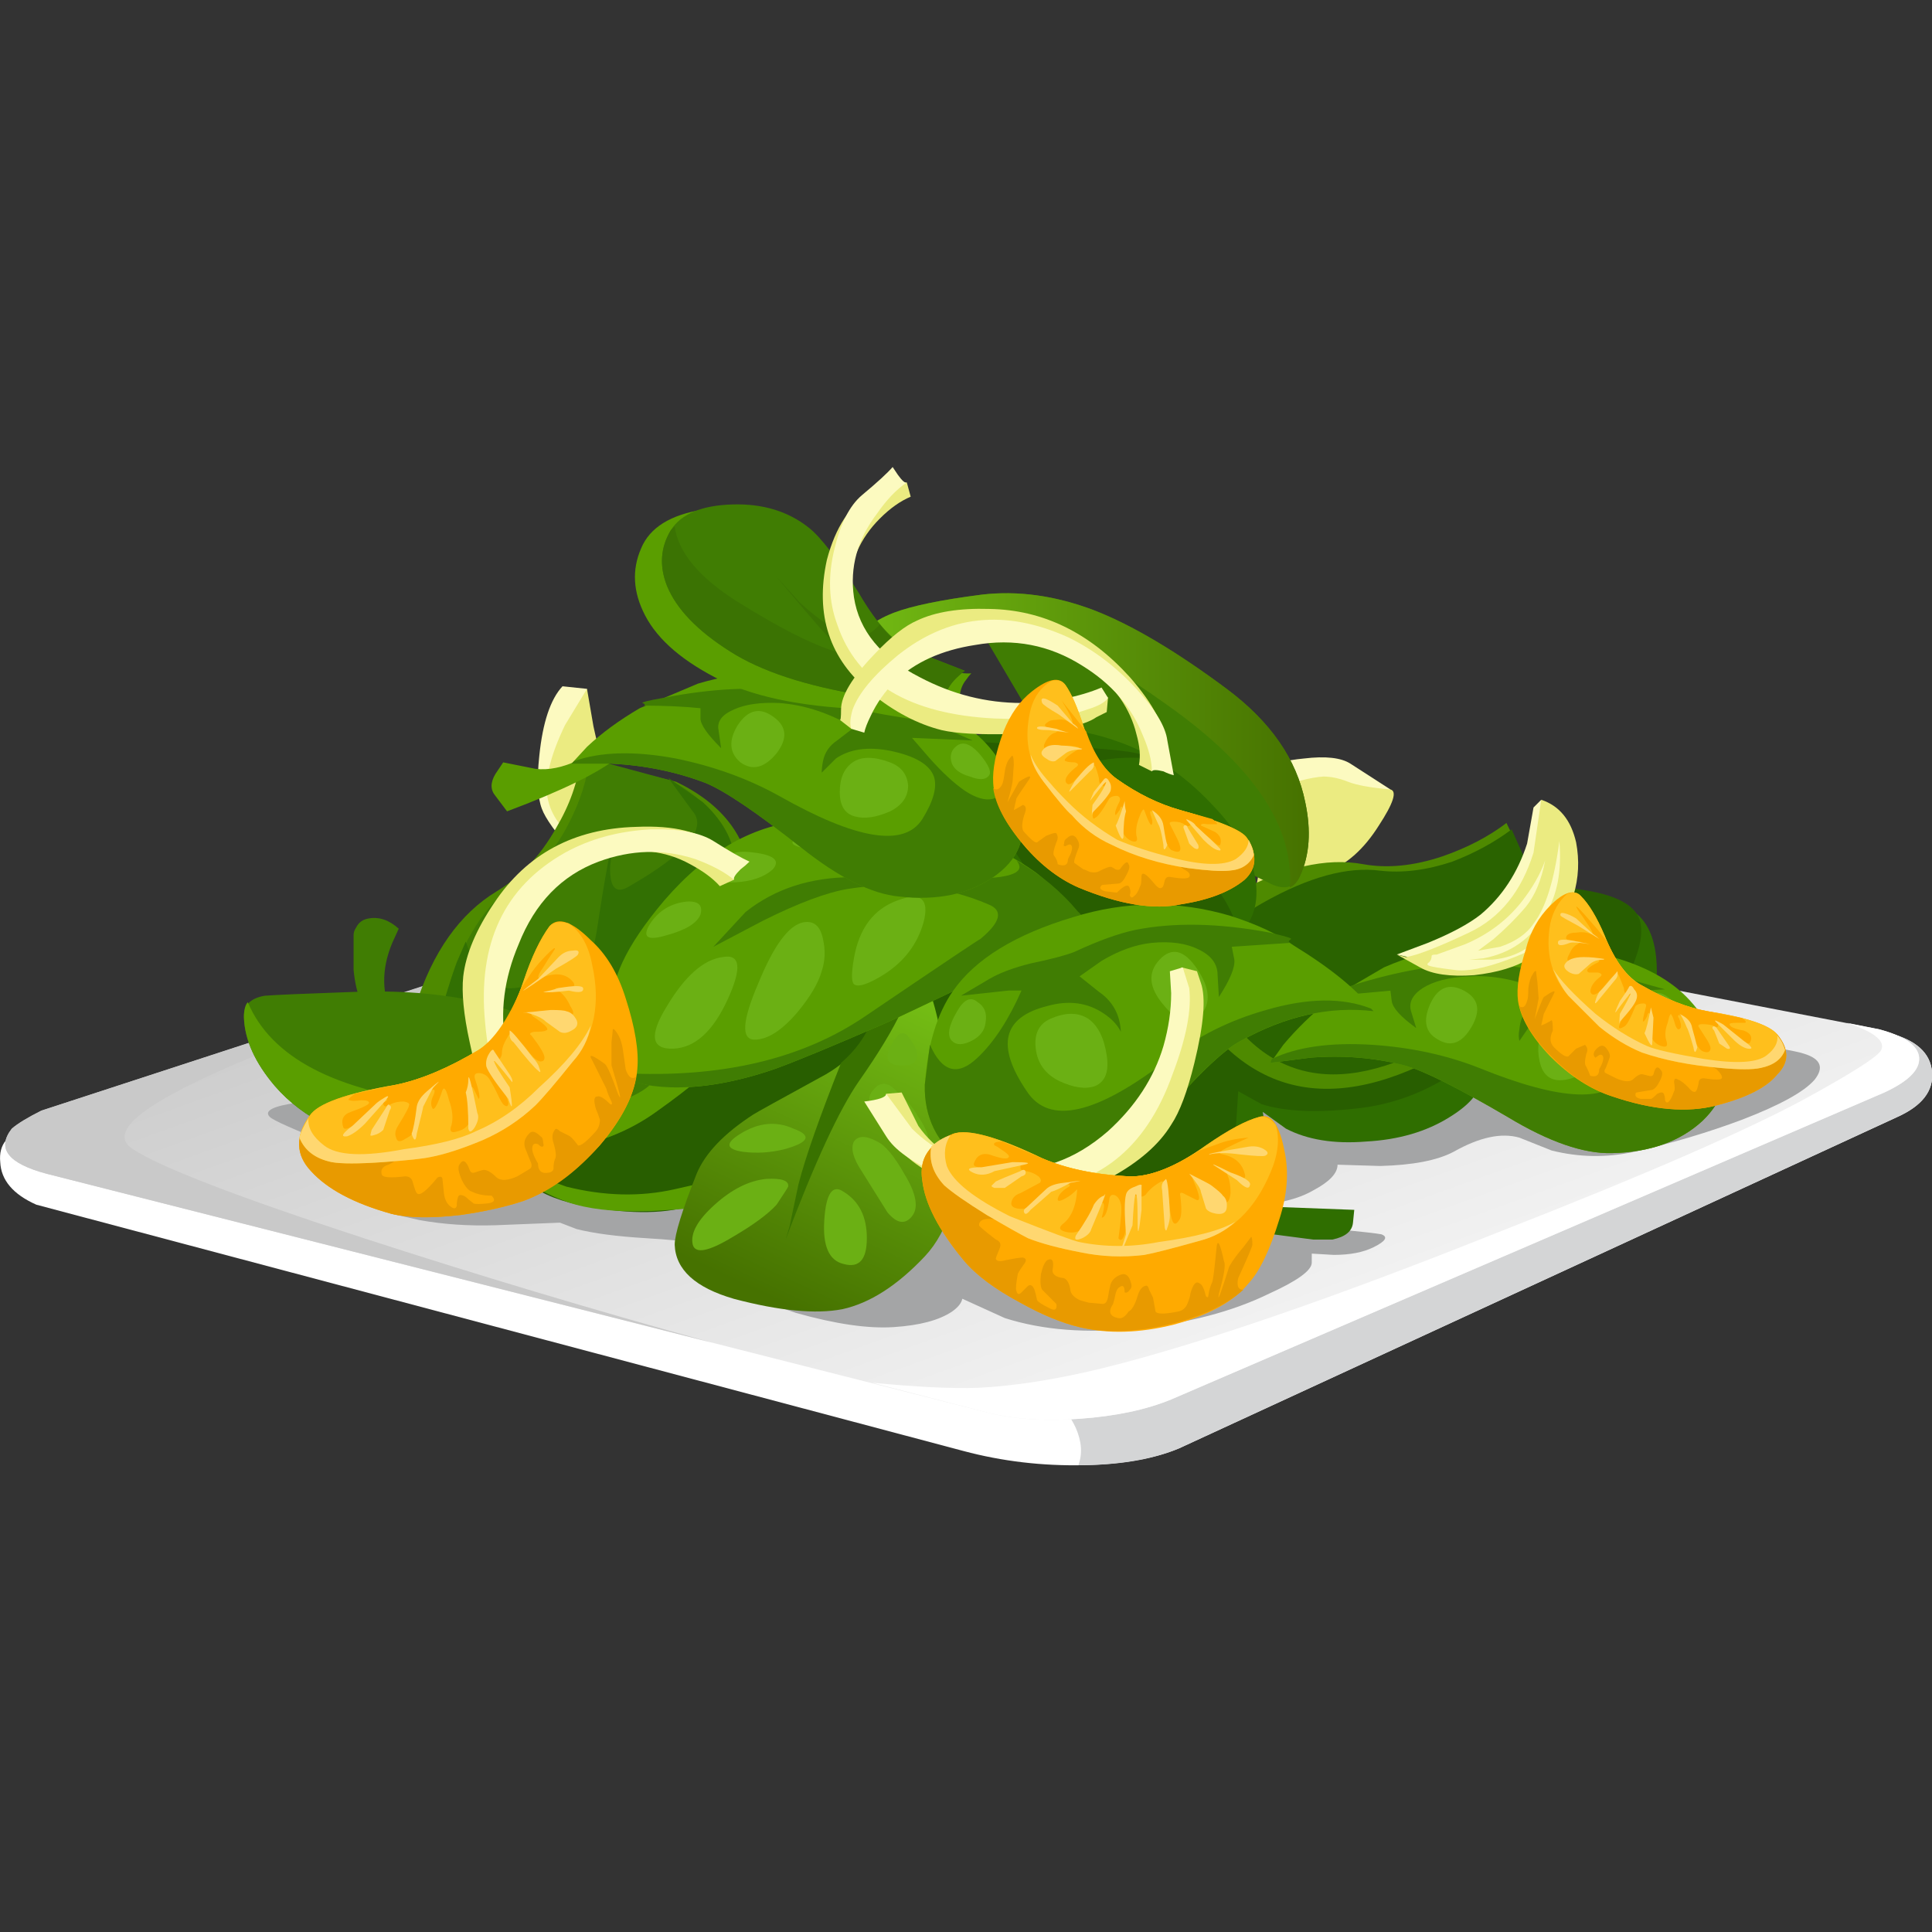 <?xml version="1.0" encoding="UTF-8" standalone="no"?>
<!-- Generator: Adobe Illustrator 15.1.0, SVG Export Plug-In . SVG Version: 6.00 Build 0)  -->

<svg
   xmlns:dc="http://purl.org/dc/elements/1.1/"
   xmlns:cc="http://creativecommons.org/ns#"
   xmlns:rdf="http://www.w3.org/1999/02/22-rdf-syntax-ns#"
   xmlns:svg="http://www.w3.org/2000/svg"
   xmlns="http://www.w3.org/2000/svg"
   xmlns:sodipodi="http://sodipodi.sourceforge.net/DTD/sodipodi-0.dtd"
   xmlns:inkscape="http://www.inkscape.org/namespaces/inkscape"
   version="1.1"
   id="flash0.ai"
   x="0px"
   y="0px"
   width="256"
   height="256"
   viewBox="0 0 256 256"
   xml:space="preserve"
   sodipodi:docname="salad_spinach.svg"
   inkscape:version="0.92.4 (5da689c313, 2019-01-14)"><rect x="0" y="0" width="256" height="256" fill="#333333" stroke="none"/><title
   id="title1978">Orange Slice</title><defs
   id="defs1169">
	
	
	
	
	
</defs><sodipodi:namedview
   pagecolor="#ffffff"
   bordercolor="#666666"
   borderopacity="1"
   objecttolerance="10"
   gridtolerance="10"
   guidetolerance="10"
   inkscape:pageopacity="0"
   inkscape:pageshadow="2"
   inkscape:window-width="1920"
   inkscape:window-height="1025"
   id="namedview1167"
   showgrid="false"
   inkscape:zoom="1.9"
   inkscape:cx="168.01862"
   inkscape:cy="78.399576"
   inkscape:window-x="-8"
   inkscape:window-y="-8"
   inkscape:window-maximized="1"
   inkscape:current-layer="flash0.ai"
   fit-margin-top="0"
   fit-margin-left="0"
   fit-margin-right="0"
   fit-margin-bottom="0" />
<g
   id="g273"
   transform="matrix(4.272,0,0,4.272,-41.194,-62.216)">
		<path
   inkscape:connector-curvature="0"
   id="path2"
   d="m 46.21,59.489 c -0.773,0.32 -1.761,0.494 -2.961,0.521 -1.279,0.026 -2.52,-0.12 -3.72,-0.44 L 10.77,51.93 c -0.72,-0.32 -1.094,-0.761 -1.12,-1.32 -0.054,-0.56 0.24,-0.906 0.88,-1.04 0.053,-0.053 0.387,-0.04 1,0.04 0.64,0.106 1.04,0.12 1.2,0.04 l 18.4,-6.239 c 2.24,-0.747 3.8,-1.228 4.68,-1.44 1.12,-0.267 2.08,-0.32 2.88,-0.16 l 29.56,4.8 c 0.826,0.214 1.267,0.613 1.32,1.2 0.053,0.586 -0.307,1.053 -1.08,1.4 z"
   style="clip-rule:evenodd;fill:#ffffff;fill-rule:evenodd" />
		<path
   inkscape:connector-curvature="0"
   id="path4"
   d="m 60.529,45.369 7.72,1.24 c 0.826,0.214 1.267,0.613 1.32,1.2 0.053,0.586 -0.307,1.053 -1.08,1.4 L 46.21,59.489 c -0.827,0.347 -1.867,0.521 -3.121,0.521 0.134,-0.347 0.107,-0.733 -0.079,-1.16 -0.187,-0.4 -0.413,-0.667 -0.681,-0.8 10.773,-8.268 16.36,-12.507 16.76,-12.72 0.16,-0.054 0.64,-0.041 1.44,0.039 z"
   style="clip-rule:evenodd;fill:#d4d5d6;fill-rule:evenodd" />
		
			<linearGradient
   gradientTransform="matrix(0.271,0.753,-0.753,0.271,9.649,29.049)"
   y2="-26.757"
   x2="56.815"
   y1="-26.757"
   x1="23.388"
   gradientUnits="userSpaceOnUse"
   id="SVGID_1_">
			<stop
   id="stop6"
   style="stop-color:#CCCCCC"
   offset="0" />
			<stop
   id="stop8"
   style="stop-color:#FFFFFF"
   offset="1" />
		</linearGradient>
		<path
   inkscape:connector-curvature="0"
   id="path11"
   d="m 45.97,57.97 c -0.773,0.319 -1.721,0.52 -2.841,0.6 -1.093,0.08 -2.053,0.014 -2.88,-0.199 l -29.159,-7.4 c -1.2,-0.32 -1.56,-0.787 -1.08,-1.4 0.186,-0.16 0.493,-0.347 0.92,-0.56 l 20.2,-6.6 c 2.24,-0.747 3.813,-1.228 4.72,-1.44 1.12,-0.24 2.08,-0.28 2.88,-0.12 l 29.199,5.64 c 0.8,0.214 1.213,0.507 1.24,0.88 0.027,0.374 -0.333,0.734 -1.08,1.08 z"
   style="clip-rule:evenodd;fill:url(#SVGID_1_);fill-rule:evenodd" />
		<path
   inkscape:connector-curvature="0"
   id="path13"
   d="m 13.77,50.21 c 0.854,0.56 3.24,1.479 7.16,2.76 3.44,1.119 7.04,2.2 10.8,3.24 L 11.09,50.97 c -1.2,-0.32 -1.56,-0.787 -1.08,-1.4 0.186,-0.16 0.493,-0.347 0.92,-0.56 l 17.2,-5.6 c -5.2,1.866 -8.773,3.186 -10.72,3.959 -3.28,1.36 -4.493,2.307 -3.64,2.841 z"
   style="clip-rule:evenodd;fill:#c9c9c9;fill-rule:evenodd" />
		<path
   inkscape:connector-curvature="0"
   id="path15"
   d="m 65.77,48.569 c 1.306,-0.72 2.04,-1.187 2.2,-1.399 0.187,-0.294 -0.16,-0.587 -1.041,-0.881 l 1,0.2 c 0.8,0.214 1.213,0.507 1.24,0.88 0.027,0.374 -0.333,0.734 -1.08,1.08 L 45.97,57.97 c -0.773,0.319 -1.721,0.52 -2.841,0.6 -1.093,0.08 -2.053,0.014 -2.88,-0.199 l -3.56,-0.921 c 1.36,0.134 2.453,0.187 3.28,0.16 1.12,-0.053 2.401,-0.253 3.84,-0.6 3.014,-0.747 7.093,-2.147 12.239,-4.2 4.641,-1.814 7.881,-3.227 9.722,-4.241 z"
   style="clip-rule:evenodd;fill:#ffffff;fill-rule:evenodd" />
		<path
   inkscape:connector-curvature="0"
   id="path17"
   d="m 62.849,46.77 c 1.627,0.24 2.547,0.4 2.761,0.48 0.506,0.16 0.613,0.426 0.319,0.8 -0.319,0.373 -1.066,0.786 -2.24,1.239 -1.066,0.4 -2.187,0.733 -3.359,1 -0.854,0.187 -1.706,0.174 -2.56,-0.04 l -1,-0.399 c -0.561,-0.16 -1.24,-0.014 -2.041,0.439 -0.506,0.267 -1.266,0.414 -2.279,0.44 l -1.32,-0.04 c 0,0.267 -0.253,0.533 -0.76,0.8 -0.32,0.187 -0.733,0.32 -1.24,0.4 l -0.64,0.08 0.8,0.319 c 0.64,0.214 1.24,0.347 1.8,0.4 0.8,0.08 1.268,0.134 1.4,0.16 0.213,0.08 0.134,0.213 -0.24,0.399 -0.32,0.16 -0.733,0.24 -1.239,0.24 l -0.681,-0.04 v 0.28 c 0,0.24 -0.44,0.56 -1.319,0.96 -1.147,0.56 -2.521,0.92 -4.12,1.08 -1.547,0.159 -2.906,0.054 -4.08,-0.32 l -1.32,-0.6 c -0.026,0.134 -0.133,0.267 -0.32,0.399 -0.4,0.267 -1,0.427 -1.8,0.48 -0.8,0.054 -1.813,-0.094 -3.04,-0.44 l -1.64,-0.56 0.36,-1.28 c -0.88,-0.239 -2.013,-0.399 -3.4,-0.479 -0.88,-0.054 -1.586,-0.146 -2.12,-0.28 l -0.52,-0.2 -2,0.08 c -0.827,0.026 -1.614,-0.026 -2.36,-0.16 l -0.88,-0.199 c -0.16,-0.188 -0.293,-0.387 -0.4,-0.601 -0.267,-0.427 -0.32,-0.693 -0.16,-0.8 0.133,-0.106 -0.307,-0.36 -1.32,-0.76 -1.146,-0.454 -1.773,-0.733 -1.88,-0.84 -0.187,-0.188 0.094,-0.334 0.84,-0.44 0.747,-0.106 1.494,-0.106 2.24,0 2.187,-0.986 4.627,-1.974 7.32,-2.96 5.333,-2 9.213,-3.054 11.64,-3.16 2.373,-0.106 6.573,0.493 12.6,1.8 3.091,0.669 6.492,1.443 10.198,2.323 z"
   style="clip-rule:evenodd;fill:#a4a5a6;fill-rule:evenodd" />
		<path
   inkscape:connector-curvature="0"
   id="path19"
   d="m 27.45,41.05 c -0.56,-0.64 -0.894,-1.106 -1,-1.4 -0.133,-0.347 -0.16,-0.894 -0.08,-1.64 0.106,-1.04 0.347,-1.76 0.72,-2.16 l 0.76,0.08 -0.12,0.76 c -0.053,0.587 0.014,1.16 0.2,1.721 0.32,0.879 0.76,1.813 1.32,2.8 z"
   style="clip-rule:evenodd;fill:#fcfac0;fill-rule:evenodd" />
		<path
   inkscape:connector-curvature="0"
   id="path21"
   d="m 48.409,38.489 c 0.561,-0.213 1.12,-0.347 1.68,-0.399 0.667,-0.08 1.147,-0.027 1.44,0.16 l 1.24,0.8 c -0.613,0.453 -1.36,0.813 -2.24,1.08 -0.133,0.026 -0.587,0.213 -1.359,0.56 -0.268,0.134 -0.534,0.106 -0.801,-0.08 -0.293,-0.16 -0.373,-0.56 -0.24,-1.199 z"
   style="clip-rule:evenodd;fill:#fcfac0;fill-rule:evenodd" />
		<path
   inkscape:connector-curvature="0"
   id="path23"
   d="m 28.89,39.33 c -0.213,1.199 -0.36,1.786 -0.44,1.76 -0.32,-0.107 -0.626,-0.267 -0.92,-0.48 -0.534,-0.373 -0.84,-0.84 -0.92,-1.399 -0.054,-0.561 0.133,-1.28 0.56,-2.16 l 0.68,-1.12 0.2,1.16 c 0.186,0.905 0.467,1.652 0.84,2.239 z"
   style="clip-rule:evenodd;fill:#ebeb81;fill-rule:evenodd" />
		<path
   inkscape:connector-curvature="0"
   id="path25"
   d="m 49.17,39.05 c 0.613,-0.24 1.119,-0.374 1.52,-0.4 0.239,0 0.493,0.054 0.76,0.16 0.267,0.106 0.707,0.187 1.32,0.24 0.213,0.054 0.093,0.427 -0.36,1.12 -0.453,0.72 -0.986,1.199 -1.6,1.439 -1.468,0.613 -2.2,0.76 -2.2,0.44 z"
   style="clip-rule:evenodd;fill:#ebeb81;fill-rule:evenodd" />
		<path
   inkscape:connector-curvature="0"
   id="path27"
   d="m 26.37,47.85 2.72,-1.48 c 2.08,-1.039 3.76,-1.68 5.04,-1.92 1.04,-0.187 2.414,-0.493 4.12,-0.92 1.28,-0.16 2.16,0.214 2.64,1.12 0.479,0.88 -0.214,2.026 -2.08,3.44 -0.934,0.72 -1.92,1.347 -2.96,1.88 -0.933,0.213 -1.867,0.547 -2.8,1 l -2,1 c -0.88,0.267 -2.04,0.253 -3.48,-0.04 -1.466,-0.32 -2.2,-1.014 -2.2,-2.08 0,-0.934 0.333,-1.6 1,-2 z"
   style="clip-rule:evenodd;fill:#285e00;fill-rule:evenodd" />
		<path
   inkscape:connector-curvature="0"
   id="path29"
   d="m 32.29,51.93 c -1.386,0.133 -2.267,0.2 -2.64,0.2 -0.986,0.026 -1.787,-0.067 -2.4,-0.28 -0.586,-0.214 -1.013,-0.44 -1.28,-0.681 l -0.2,-0.319 1.44,0.52 c 1.173,0.294 2.293,0.32 3.359,0.08 1.734,-0.399 2.693,-0.6 2.88,-0.6 -0.133,0.639 -0.519,1 -1.159,1.08 z"
   style="clip-rule:evenodd;fill:#5a9e00;fill-rule:evenodd" />
		<path
   inkscape:connector-curvature="0"
   id="path31"
   d="m 59.81,42.609 c 0.933,0.24 1.332,1.12 1.199,2.641 -0.133,1.439 -0.452,2.307 -0.96,2.6 -0.32,0.16 -1.199,0.333 -2.64,0.52 l -2.04,0.2 c -0.16,0.213 -0.413,0.427 -0.76,0.641 -0.721,0.453 -1.587,0.706 -2.6,0.76 -0.987,0.08 -1.813,-0.054 -2.48,-0.4 l -0.72,-0.52 0.239,1.399 c 0.107,0.773 -0.079,1.28 -0.56,1.521 l 3.16,0.119 -0.04,0.4 c -0.026,0.267 -0.24,0.44 -0.64,0.521 h -0.601 l -2.44,-0.32 c -0.239,0.187 -0.613,0.373 -1.119,0.56 -0.986,0.374 -2.12,0.547 -3.4,0.521 -2.16,-0.027 -3.893,-1.08 -5.2,-3.16 9.333,-4.533 14.4,-7.053 15.2,-7.56 0.64,-0.374 1.601,-0.613 2.88,-0.72 1.308,-0.082 2.482,0.011 3.522,0.277 z"
   style="clip-rule:evenodd;fill:#2f6e00;fill-rule:evenodd" />
		<path
   inkscape:connector-curvature="0"
   id="path33"
   d="m 60.529,43.21 c 0.08,0.427 -0.08,1.026 -0.48,1.8 -0.026,0.533 -1.106,0.84 -3.239,0.92 -0.294,0.453 -0.733,0.906 -1.32,1.359 -1.12,0.934 -2.333,1.48 -3.64,1.641 -1.308,0.159 -2.334,0.12 -3.08,-0.12 l -0.721,-0.4 -0.12,1.88 c -0.053,0.667 -0.346,1.16 -0.879,1.48 -0.587,0.347 -1.601,0.587 -3.04,0.72 -1.36,0.134 -2.681,-0.187 -3.96,-0.96 -1.094,-0.693 -1.707,-1.373 -1.84,-2.04 l 7.32,-3.72 c 5.307,-2.48 9.094,-3.72 11.359,-3.72 2.294,0 3.507,0.387 3.64,1.16 z"
   style="clip-rule:evenodd;fill:#285e00;fill-rule:evenodd" />
		<path
   inkscape:connector-curvature="0"
   id="path35"
   d="m 27.649,38.09 2.96,0.72 c 1.893,0.907 2.64,2.373 2.24,4.4 -0.907,4.586 -3.693,6.546 -8.36,5.879 -1.92,-0.293 -2.573,-1.399 -1.96,-3.319 0.533,-1.68 1.374,-2.866 2.52,-3.56 0.746,-0.454 1.36,-1.106 1.84,-1.96 0.427,-0.721 0.68,-1.44 0.76,-2.16 z"
   style="clip-rule:evenodd;fill:#4e8a00;fill-rule:evenodd" />
		<path
   inkscape:connector-curvature="0"
   id="path37"
   d="m 27.93,38.09 2.52,0.68 c 1.626,0.854 2.267,2.227 1.92,4.12 -0.747,4.293 -3.12,6.133 -7.12,5.52 -1.653,-0.267 -2.227,-1.306 -1.72,-3.12 0.453,-1.572 1.173,-2.693 2.16,-3.359 0.667,-0.427 1.2,-1.04 1.6,-1.84 0.346,-0.668 0.56,-1.335 0.64,-2.001 z"
   style="clip-rule:evenodd;fill:#407d03;fill-rule:evenodd" />
		<path
   inkscape:connector-curvature="0"
   id="path39"
   d="m 29.77,48.17 c -2.267,0.053 -3.787,0.04 -4.56,-0.04 -1.574,-0.214 -2.253,-0.747 -2.041,-1.601 0.213,-0.826 0.427,-1.533 0.641,-2.119 l 0.279,-0.641 0.28,0.76 c 0.293,0.507 0.707,0.733 1.24,0.681 0.586,-0.08 1.186,-0.16 1.8,-0.24 0.373,-0.187 0.626,-0.733 0.76,-1.64 0.213,-1.414 0.4,-2.44 0.56,-3.08 l -0.16,1.16 c -0.026,0.693 0.174,0.906 0.6,0.64 1.76,-1.014 2.414,-1.787 1.96,-2.32 l -0.76,-1.04 1.08,0.76 c 0.693,0.641 1.026,1.334 1,2.08 -0.107,2.188 -0.2,3.507 -0.28,3.96 -0.373,1.76 -1.173,2.653 -2.399,2.68 z"
   style="clip-rule:evenodd;fill:#327003;fill-rule:evenodd" />
		<path
   inkscape:connector-curvature="0"
   id="path41"
   d="m 21.85,46.17 c 0.24,0.426 0.054,0.439 -0.56,0.04 -0.373,-0.24 -0.6,-0.761 -0.68,-1.561 v -1.08 c 0,-0.08 0.026,-0.159 0.08,-0.239 0.08,-0.16 0.214,-0.254 0.4,-0.28 0.32,-0.054 0.627,0.054 0.92,0.319 l -0.2,0.44 c -0.347,0.828 -0.334,1.614 0.04,2.361 z"
   style="clip-rule:evenodd;fill:#407d03;fill-rule:evenodd" />
		<path
   inkscape:connector-curvature="0"
   id="path43"
   d="m 56.369,40.09 1.08,2.24 c 0.347,1.732 -0.334,3.173 -2.04,4.319 -3.867,2.533 -6.813,2.213 -8.84,-0.96 -0.854,-1.333 -0.399,-2.467 1.359,-3.4 1.521,-0.826 2.854,-1.133 4,-0.92 0.747,0.134 1.561,0.054 2.44,-0.239 0.775,-0.267 1.442,-0.613 2.001,-1.04 z"
   style="clip-rule:evenodd;fill:#4e8a00;fill-rule:evenodd" />
		<path
   inkscape:connector-curvature="0"
   id="path45"
   d="m 56.529,40.289 0.88,1.961 c 0.24,1.52 -0.427,2.826 -2,3.92 -3.573,2.453 -6.227,2.279 -7.96,-0.521 -0.692,-1.146 -0.239,-2.173 1.36,-3.08 1.413,-0.8 2.626,-1.133 3.64,-1 0.693,0.08 1.439,-0.013 2.24,-0.28 0.694,-0.266 1.307,-0.6 1.84,-1 z"
   style="clip-rule:evenodd;fill:#2a6300;fill-rule:evenodd" />
		<path
   inkscape:connector-curvature="0"
   id="path47"
   d="m 27.53,46.85 2.24,1.32 c 0.427,-0.107 0.96,-0.547 1.6,-1.32 0.613,-0.8 0.747,-1.773 0.4,-2.92 l 0.32,-0.08 c 0.187,-0.054 0.454,-0.026 0.8,0.08 v 1.4 c 0,0.666 -0.24,1.293 -0.72,1.88 -0.4,0.479 -1.106,1.079 -2.12,1.8 -0.907,0.666 -1.987,1.079 -3.24,1.239 -1.28,0.188 -2.88,0.146 -4.8,-0.119 -1.68,-0.24 -2.96,-0.867 -3.84,-1.88 -0.613,-0.721 -0.934,-1.427 -0.96,-2.12 -0.027,-0.374 0.187,-0.601 0.64,-0.681 0.32,-0.026 1.24,-0.066 2.76,-0.119 2.8,-0.107 5.106,0.399 6.92,1.52 z"
   style="clip-rule:evenodd;fill:#407d03;fill-rule:evenodd" />
		<path
   inkscape:connector-curvature="0"
   id="path49"
   d="m 32.889,45.33 c 0,0.666 -0.24,1.293 -0.72,1.88 -0.4,0.479 -1.106,1.079 -2.12,1.8 -0.907,0.666 -1.987,1.079 -3.24,1.239 -1.28,0.188 -2.88,0.146 -4.8,-0.119 -1.68,-0.24 -2.96,-0.867 -3.84,-1.88 -0.613,-0.721 -0.934,-1.427 -0.96,-2.12 0,-0.24 0.04,-0.4 0.12,-0.48 0.72,1.707 2.693,2.746 5.919,3.12 3.654,0.453 5.88,0.227 6.68,-0.68 0.4,-0.16 0.88,-0.573 1.44,-1.24 0.613,-0.8 0.747,-1.773 0.4,-2.92 l 0.32,-0.08 c 0.187,-0.054 0.454,-0.026 0.8,0.08 v 1.4 z"
   style="clip-rule:evenodd;fill:#5a9e00;fill-rule:evenodd" />
		<path
   inkscape:connector-curvature="0"
   id="path51"
   d="m 43.569,33.489 c 1.173,0.454 2.547,1.268 4.12,2.44 1.359,1.014 2.173,2.187 2.439,3.52 0.187,0.881 0.134,1.641 -0.159,2.28 -0.16,0.347 -0.44,0.44 -0.841,0.28 -0.826,-0.4 -1.666,-0.813 -2.52,-1.24 -2.507,-1.2 -4.294,-2.746 -5.36,-4.64 l -1.319,-2.24 c -0.427,-0.106 -1.107,0.027 -2.041,0.4 -0.56,0.24 -1.026,0.706 -1.4,1.399 l -0.36,0.92 -0.28,-0.04 -0.68,-0.479 0.68,-1.24 c 0.32,-0.587 0.827,-1.013 1.52,-1.28 0.56,-0.213 1.466,-0.399 2.719,-0.56 1.123,-0.133 2.283,0.027 3.482,0.48 z"
   style="clip-rule:evenodd;fill:#407d03;fill-rule:evenodd" />
		
			<linearGradient
   gradientTransform="matrix(0.8,0,0,0.8,9.65,29.05)"
   y2="10.597"
   x2="50.7"
   y1="10.597"
   x1="31.9"
   gradientUnits="userSpaceOnUse"
   id="SVGID_2_">
			<stop
   id="stop53"
   style="stop-color:#75BF15"
   offset="0.008" />
			<stop
   id="stop55"
   style="stop-color:#467200"
   offset="1" />
		</linearGradient>
		<path
   inkscape:connector-curvature="0"
   id="path58"
   d="m 43.569,33.489 c 1.173,0.454 2.547,1.268 4.12,2.44 1.359,1.014 2.173,2.187 2.439,3.52 0.187,0.881 0.134,1.641 -0.159,2.28 -0.081,0.187 -0.187,0.307 -0.32,0.36 0.134,-1.867 -1.107,-3.733 -3.721,-5.601 -3.013,-2.159 -5.066,-3.026 -6.159,-2.6 -0.427,-0.053 -1.053,0.08 -1.88,0.4 -0.56,0.24 -1.026,0.706 -1.4,1.399 l -0.36,0.92 -0.28,-0.04 -0.68,-0.479 0.68,-1.24 c 0.32,-0.587 0.827,-1.013 1.52,-1.28 0.56,-0.213 1.466,-0.399 2.719,-0.56 1.122,-0.132 2.282,0.028 3.481,0.481 z"
   style="clip-rule:evenodd;fill:url(#SVGID_2_);fill-rule:evenodd" />
		<path
   inkscape:connector-curvature="0"
   id="path60"
   d="m 43.449,43.41 c -0.747,-0.428 -1.293,-0.681 -1.64,-0.761 -0.773,-0.213 -1.653,-1 -2.64,-2.36 -1.013,-1.439 -1.106,-2.307 -0.28,-2.6 1.92,-0.693 3.734,-0.733 5.44,-0.12 1.067,0.374 2.027,1.014 2.881,1.92 0.879,0.907 1.347,1.761 1.399,2.561 0.053,0.773 -0.227,1.347 -0.84,1.72 -0.587,0.32 -1.36,0.413 -2.32,0.28 -0.666,-0.08 -1.333,-0.294 -2,-0.64 z"
   style="clip-rule:evenodd;fill:#2f6e00;fill-rule:evenodd" />
		<path
   inkscape:connector-curvature="0"
   id="path62"
   d="m 42.489,38.729 c -0.213,0.214 -0.187,0.374 0.08,0.48 0.188,0.079 0.707,0.253 1.56,0.52 0.881,0.347 1.601,0.76 2.16,1.24 0.667,0.56 1.16,1.146 1.48,1.76 0.319,0.613 0.293,1 -0.08,1.16 -0.533,0.187 -1.133,0.267 -1.8,0.24 -0.934,-0.026 -1.813,-0.28 -2.641,-0.761 -0.666,-0.399 -1.307,-1.093 -1.92,-2.08 -0.586,-0.933 -1.08,-1.479 -1.479,-1.64 -0.561,-0.213 -1.107,-0.56 -1.64,-1.04 l -0.68,-0.64 c 0.586,-0.267 1.253,-0.4 2,-0.4 0.453,0 1.16,0.04 2.12,0.12 1.866,0.054 3,0.146 3.4,0.28 l 0.6,0.16 c -0.8,-0.106 -1.507,-0.08 -2.12,0.08 -0.479,0.135 -0.827,0.309 -1.04,0.521 z"
   style="clip-rule:evenodd;fill:#285e00;fill-rule:evenodd" />
		
			<linearGradient
   gradientTransform="matrix(-0.339,0.725,-0.725,-0.339,9.649,29.049)"
   y2="-40.842"
   x2="16.518"
   y1="-40.842"
   x1="3.164"
   gradientUnits="userSpaceOnUse"
   id="SVGID_3_">
			<stop
   id="stop64"
   style="stop-color:#75BF15"
   offset="0.008" />
			<stop
   id="stop66"
   style="stop-color:#467200"
   offset="1" />
		</linearGradient>
		<path
   inkscape:connector-curvature="0"
   id="path69"
   d="m 36.81,45.81 c 0.213,-1.093 0.4,-1.64 0.56,-1.64 0.133,0 0.333,0.066 0.6,0.199 l 0.24,0.32 c 0.213,0.373 0.4,0.934 0.56,1.68 0.347,1.707 0.533,2.894 0.56,3.561 0.08,1.6 -0.253,2.8 -1,3.6 -0.854,0.907 -1.707,1.454 -2.56,1.641 -0.827,0.159 -1.947,0.053 -3.36,-0.32 -1.2,-0.347 -1.813,-0.907 -1.84,-1.68 0,-0.32 0.227,-1.054 0.68,-2.2 0.267,-0.641 0.854,-1.254 1.76,-1.84 0.08,-0.054 0.827,-0.467 2.24,-1.24 0.879,-0.508 1.399,-1.202 1.56,-2.081 z"
   style="clip-rule:evenodd;fill:url(#SVGID_3_);fill-rule:evenodd" />
		<path
   inkscape:connector-curvature="0"
   id="path71"
   d="m 36.81,45.81 c 0.213,-1.093 0.4,-1.64 0.56,-1.64 0.133,0 0.333,0.066 0.6,0.199 l 0.041,0.041 c 0.053,0.746 -0.521,1.973 -1.72,3.68 -0.613,0.88 -1.373,2.52 -2.28,4.92 l 0.12,-0.4 0.28,-1.32 c 0.213,-0.826 0.653,-2.079 1.32,-3.76 0.559,-0.48 0.918,-1.053 1.079,-1.72 z"
   style="clip-rule:evenodd;fill:#397200;fill-rule:evenodd" />
		<path
   inkscape:connector-curvature="0"
   id="path73"
   d="m 33.41,51.13 c 0.479,-0.027 0.707,0.053 0.68,0.239 -0.026,0.054 -0.146,0.24 -0.36,0.561 -0.267,0.293 -0.72,0.626 -1.36,1 -0.747,0.453 -1.16,0.533 -1.24,0.24 -0.08,-0.347 0.146,-0.761 0.68,-1.24 0.533,-0.481 1.066,-0.747 1.6,-0.8 z"
   style="clip-rule:evenodd;fill:#6bb014;fill-rule:evenodd" />
		<path
   inkscape:connector-curvature="0"
   id="path75"
   d="m 35.81,51.529 c 0.48,0.294 0.72,0.773 0.72,1.44 0,0.666 -0.24,0.933 -0.72,0.8 -0.454,-0.106 -0.653,-0.56 -0.6,-1.36 0.053,-0.826 0.253,-1.12 0.6,-0.88 z"
   style="clip-rule:evenodd;fill:#6bb014;fill-rule:evenodd" />
		<path
   inkscape:connector-curvature="0"
   id="path77"
   d="m 33.969,50.21 c -0.426,0.106 -0.853,0.133 -1.28,0.079 -0.533,-0.079 -0.56,-0.267 -0.08,-0.56 0.56,-0.347 1.106,-0.4 1.64,-0.16 0.587,0.213 0.494,0.427 -0.28,0.641 z"
   style="clip-rule:evenodd;fill:#6bb014;fill-rule:evenodd" />
		<path
   inkscape:connector-curvature="0"
   id="path79"
   d="m 36.85,49.97 c 0.24,0.106 0.52,0.439 0.84,1 0.374,0.613 0.454,1.053 0.24,1.319 -0.214,0.266 -0.467,0.228 -0.76,-0.12 l -0.8,-1.279 c -0.267,-0.4 -0.347,-0.707 -0.24,-0.92 0.133,-0.188 0.373,-0.188 0.72,0 z"
   style="clip-rule:evenodd;fill:#6bb014;fill-rule:evenodd" />
		<path
   inkscape:connector-curvature="0"
   id="path81"
   d="m 37.45,48.409 c 0.267,0.214 0.493,0.48 0.68,0.801 0.293,0.426 0.387,0.76 0.28,1 -0.08,0.213 -0.267,0.146 -0.56,-0.2 -0.48,-0.534 -0.787,-0.841 -0.92,-0.921 -0.347,-0.239 -0.414,-0.479 -0.2,-0.72 0.213,-0.265 0.453,-0.253 0.72,0.04 z"
   style="clip-rule:evenodd;fill:#6bb014;fill-rule:evenodd" />
		<path
   inkscape:connector-curvature="0"
   id="path83"
   d="m 37.85,46.77 c 0.16,0.187 0.24,0.373 0.24,0.561 -0.026,0.213 -0.213,0.307 -0.56,0.279 -0.374,-0.026 -0.454,-0.24 -0.24,-0.64 0.213,-0.401 0.399,-0.467 0.56,-0.2 z"
   style="clip-rule:evenodd;fill:#6bb014;fill-rule:evenodd" />
		<path
   inkscape:connector-curvature="0"
   id="path85"
   d="m 43.89,43.89 c 0.16,0.214 0.013,0.32 -0.44,0.32 -0.64,-0.027 -1.12,-0.04 -1.439,-0.04 -0.374,0.026 -0.987,0.253 -1.841,0.68 -1.786,0.854 -2.799,1.333 -3.04,1.439 -1.653,0.721 -2.813,1.2 -3.48,1.44 -1.173,0.4 -2.24,0.587 -3.2,0.56 -0.933,-0.026 -1.467,-0.239 -1.6,-0.64 -0.054,-0.64 -0.12,-1.213 -0.2,-1.72 -0.133,-0.88 0.4,-2.026 1.6,-3.44 1.333,-1.546 2.813,-2.373 4.44,-2.479 2.88,-0.214 5.213,0.307 7,1.56 0.399,0.266 1.133,1.039 2.2,2.32 z"
   style="clip-rule:evenodd;fill:#5a9e00;fill-rule:evenodd" />
		<path
   inkscape:connector-curvature="0"
   id="path87"
   d="m 43.89,43.89 c 0.16,0.214 0.013,0.32 -0.44,0.32 -0.64,-0.027 -1.12,-0.04 -1.439,-0.04 -0.374,0.026 -0.987,0.253 -1.841,0.68 -1.786,0.854 -2.799,1.333 -3.04,1.439 -1.653,0.721 -2.813,1.2 -3.48,1.44 -1.173,0.4 -2.24,0.587 -3.2,0.56 -0.8,-0.026 -1.307,-0.173 -1.52,-0.439 3.093,0.16 5.626,-0.439 7.6,-1.8 2.32,-1.573 3.493,-2.36 3.52,-2.36 0.64,-0.533 0.72,-0.894 0.239,-1.08 -1.307,-0.56 -2.746,-0.72 -4.32,-0.479 -0.666,0.106 -1.56,0.439 -2.68,1 l -1.52,0.8 1,-1.08 c 0.907,-0.72 2.013,-1.08 3.32,-1.08 0.987,0 2.293,0.014 3.92,0.04 1.066,-0.026 1.453,-0.214 1.159,-0.56 0.747,0.426 1.388,0.96 1.92,1.6 0.028,-10e-4 0.295,0.345 0.802,1.039 z"
   style="clip-rule:evenodd;fill:#407d03;fill-rule:evenodd" />
		<path
   inkscape:connector-curvature="0"
   id="path89"
   d="m 32.05,44.25 c 0.56,-0.107 0.613,0.333 0.16,1.319 -0.453,0.987 -1.013,1.493 -1.68,1.521 -0.693,0.026 -0.76,-0.414 -0.2,-1.32 0.56,-0.934 1.133,-1.44 1.72,-1.52 z"
   style="clip-rule:evenodd;fill:#6bb014;fill-rule:evenodd" />
		<path
   inkscape:connector-curvature="0"
   id="path91"
   d="m 34.569,43.17 c 0.32,-0.054 0.52,0.119 0.6,0.52 0.08,0.347 0.067,0.68 -0.04,1 -0.106,0.373 -0.36,0.8 -0.76,1.28 -0.48,0.56 -0.92,0.84 -1.32,0.84 -0.426,0 -0.387,-0.587 0.12,-1.76 0.48,-1.174 0.947,-1.8 1.4,-1.88 z"
   style="clip-rule:evenodd;fill:#6bb014;fill-rule:evenodd" />
		<path
   inkscape:connector-curvature="0"
   id="path93"
   d="m 37.489,42.489 c 0.72,-0.267 0.987,-0.04 0.8,0.681 -0.187,0.666 -0.586,1.199 -1.2,1.6 -0.507,0.32 -0.827,0.427 -0.96,0.32 -0.08,-0.08 -0.08,-0.347 0,-0.801 0.161,-0.933 0.614,-1.533 1.36,-1.8 z"
   style="clip-rule:evenodd;fill:#6bb014;fill-rule:evenodd" />
		<path
   inkscape:connector-curvature="0"
   id="path95"
   d="m 30.93,42.529 c 0.374,-0.026 0.52,0.107 0.44,0.4 -0.107,0.267 -0.453,0.48 -1.04,0.64 -0.613,0.187 -0.787,0.067 -0.52,-0.359 0.266,-0.4 0.64,-0.627 1.12,-0.681 z"
   style="clip-rule:evenodd;fill:#6bb014;fill-rule:evenodd" />
		<path
   inkscape:connector-curvature="0"
   id="path97"
   d="m 33.049,41.01 c 0.613,0.08 0.8,0.253 0.561,0.52 -0.267,0.24 -0.654,0.374 -1.16,0.4 -0.4,0.026 -0.56,-0.066 -0.48,-0.28 l 0.2,-0.36 0.08,-0.199 c 0.16,-0.109 0.426,-0.135 0.799,-0.081 z"
   style="clip-rule:evenodd;fill:#6bb014;fill-rule:evenodd" />
		<path
   inkscape:connector-curvature="0"
   id="path99"
   d="m 35.729,40.25 c 0.613,-0.027 1.013,0.093 1.2,0.359 0.16,0.24 0.093,0.387 -0.2,0.44 -0.24,0.054 -0.92,0 -2.04,-0.16 -0.507,-0.08 -0.6,-0.2 -0.28,-0.36 0.32,-0.16 0.76,-0.253 1.32,-0.279 z"
   style="clip-rule:evenodd;fill:#6bb014;fill-rule:evenodd" />
		<path
   inkscape:connector-curvature="0"
   id="path101"
   d="m 28.33,37.729 c 0.88,-0.293 1.04,-0.187 0.48,0.32 -0.586,0.479 -1.733,1.04 -3.44,1.68 L 25.01,39.25 c -0.16,-0.188 -0.16,-0.414 0,-0.681 l 0.24,-0.359 1,0.2 c 0.4,0.053 0.854,-0.041 1.36,-0.28 0.266,-0.134 0.506,-0.267 0.72,-0.401 z"
   style="clip-rule:evenodd;fill:#5a9e00;fill-rule:evenodd" />
		<path
   inkscape:connector-curvature="0"
   id="path103"
   d="m 40.01,37.41 c 0.613,0.56 1.04,1.333 1.279,2.319 0.214,0.827 -0.066,1.507 -0.84,2.04 -0.774,0.533 -1.746,0.733 -2.919,0.6 -0.854,-0.08 -1.867,-0.586 -3.041,-1.52 -1.386,-1.094 -2.373,-1.76 -2.959,-2 -0.907,-0.347 -1.88,-0.547 -2.92,-0.6 h -1.24 l 0.48,-0.521 c 0.454,-0.427 1,-0.826 1.64,-1.2 l 1.8,-0.76 c 1.52,-0.453 3.106,-0.493 4.76,-0.12 1.813,0.402 3.133,0.989 3.96,1.762 z"
   style="clip-rule:evenodd;fill:#5a9e00;fill-rule:evenodd" />
		<path
   inkscape:connector-curvature="0"
   id="path105"
   d="m 37.25,37.85 c -0.693,-0.133 -1.253,-0.054 -1.68,0.24 l -0.44,0.439 c 0,-0.106 0.014,-0.227 0.04,-0.359 0.054,-0.267 0.2,-0.48 0.44,-0.641 l 0.52,-0.399 c -0.773,-0.454 -1.547,-0.707 -2.32,-0.761 -0.586,-0.026 -1.053,0.041 -1.4,0.2 -0.374,0.16 -0.534,0.374 -0.48,0.641 l 0.08,0.56 c -0.427,-0.427 -0.64,-0.733 -0.64,-0.92 v -0.32 c -0.533,-0.053 -1.12,-0.08 -1.76,-0.08 0.053,-0.026 0.04,-0.053 -0.041,-0.08 -0.026,-0.026 0.187,-0.08 0.641,-0.159 1.493,-0.294 2.826,-0.36 4,-0.2 0.507,0.08 1.16,0.253 1.96,0.52 0.267,0.08 0.733,0.174 1.4,0.28 0.534,0.08 0.974,0.187 1.32,0.32 l 0.92,0.399 -1.88,-0.08 0.52,0.601 c 0.4,0.453 0.773,0.8 1.12,1.04 0.693,0.453 1.16,0.333 1.4,-0.36 0.106,0.24 0.213,0.573 0.319,1 0.214,0.827 -0.066,1.507 -0.84,2.04 -0.774,0.533 -1.746,0.733 -2.919,0.6 -0.854,-0.08 -1.867,-0.586 -3.041,-1.52 -1.386,-1.094 -2.373,-1.76 -2.959,-2 -0.907,-0.347 -1.88,-0.547 -2.92,-0.6 h -1.24 l 0.08,-0.08 c 0.827,-0.294 1.88,-0.32 3.16,-0.08 1.173,0.24 2.24,0.627 3.2,1.16 2.4,1.359 3.88,1.6 4.44,0.72 0.346,-0.56 0.467,-1 0.36,-1.32 -0.134,-0.375 -0.587,-0.641 -1.36,-0.801 z"
   style="clip-rule:evenodd;fill:#407d03;fill-rule:evenodd" />
		<path
   inkscape:connector-curvature="0"
   id="path107"
   d="m 33.649,36.81 c 0.4,0.294 0.427,0.667 0.08,1.12 -0.374,0.453 -0.747,0.547 -1.12,0.28 -0.347,-0.294 -0.374,-0.681 -0.08,-1.16 0.321,-0.481 0.694,-0.561 1.12,-0.24 z"
   style="clip-rule:evenodd;fill:#6bb014;fill-rule:evenodd" />
		<path
   inkscape:connector-curvature="0"
   id="path109"
   d="m 37.25,38.21 c 0.347,0.133 0.533,0.373 0.56,0.72 0,0.347 -0.187,0.613 -0.56,0.8 -0.427,0.187 -0.787,0.24 -1.08,0.16 -0.32,-0.08 -0.48,-0.333 -0.48,-0.76 0,-0.427 0.133,-0.733 0.4,-0.92 0.267,-0.187 0.653,-0.187 1.16,0 z"
   style="clip-rule:evenodd;fill:#6bb014;fill-rule:evenodd" />
		<path
   inkscape:connector-curvature="0"
   id="path111"
   d="m 40.01,37.93 c 0.319,0.373 0.413,0.613 0.279,0.72 -0.106,0.106 -0.293,0.106 -0.56,0 -0.293,-0.08 -0.48,-0.213 -0.56,-0.399 -0.08,-0.24 -0.027,-0.427 0.16,-0.561 0.187,-0.133 0.414,-0.053 0.681,0.24 z"
   style="clip-rule:evenodd;fill:#6bb014;fill-rule:evenodd" />
		<path
   inkscape:connector-curvature="0"
   id="path113"
   d="m 63.009,47.21 c 0.293,0.772 0.106,1.479 -0.56,2.119 -0.693,0.641 -1.627,0.974 -2.8,1 -0.88,0.027 -1.96,-0.347 -3.24,-1.119 -1.547,-0.907 -2.613,-1.44 -3.2,-1.601 -0.934,-0.24 -1.906,-0.32 -2.92,-0.24 l -1.24,0.16 0.4,-0.56 c 0.4,-0.48 0.893,-0.96 1.479,-1.44 l 1.641,-0.96 c 1.467,-0.64 3.054,-0.88 4.76,-0.72 1.867,0.16 3.254,0.573 4.16,1.24 0.667,0.48 1.173,1.187 1.52,2.121 z"
   style="clip-rule:evenodd;fill:#5a9e00;fill-rule:evenodd" />
		<path
   inkscape:connector-curvature="0"
   id="path115"
   d="m 60.049,47.85 c 0.267,-0.613 0.32,-1.066 0.16,-1.36 -0.187,-0.373 -0.667,-0.573 -1.439,-0.6 -0.693,-0.054 -1.24,0.093 -1.641,0.44 l -0.359,0.52 c -0.027,-0.106 -0.027,-0.227 0,-0.36 0.026,-0.293 0.133,-0.533 0.319,-0.72 l 0.48,-0.439 c -0.827,-0.374 -1.627,-0.534 -2.399,-0.48 -0.587,0.026 -1.055,0.146 -1.4,0.36 -0.32,0.213 -0.44,0.453 -0.36,0.72 l 0.16,0.52 c -0.48,-0.346 -0.733,-0.626 -0.76,-0.84 l -0.04,-0.32 -1.76,0.16 c 0.053,-0.053 0.026,-0.08 -0.081,-0.08 l 0.641,-0.239 c 1.44,-0.454 2.76,-0.681 3.96,-0.681 0.399,0 1.066,0.08 2,0.24 0.267,0.054 0.746,0.08 1.44,0.08 0.532,0.026 0.973,0.094 1.319,0.2 l 1,0.28 -1.479,0.08 -0.4,0.08 0.561,0.52 c 0.479,0.4 0.906,0.693 1.279,0.88 0.721,0.32 1.16,0.146 1.32,-0.521 0.133,0.188 0.279,0.494 0.439,0.921 0.293,0.772 0.106,1.479 -0.56,2.119 -0.693,0.641 -1.627,0.974 -2.8,1 -0.88,0.027 -1.96,-0.347 -3.24,-1.119 -1.547,-0.907 -2.613,-1.44 -3.2,-1.601 -0.934,-0.24 -1.906,-0.32 -2.92,-0.24 l -1.24,0.16 0.04,-0.119 c 0.773,-0.374 1.813,-0.521 3.12,-0.44 1.2,0.08 2.307,0.319 3.32,0.72 2.56,1.038 4.067,1.091 4.52,0.159 z"
   style="clip-rule:evenodd;fill:#407d03;fill-rule:evenodd" />
		<path
   inkscape:connector-curvature="0"
   id="path117"
   d="m 55.049,45.289 c 0.453,0.24 0.534,0.614 0.24,1.121 -0.293,0.506 -0.64,0.64 -1.04,0.399 -0.399,-0.214 -0.479,-0.587 -0.239,-1.12 0.239,-0.506 0.586,-0.639 1.039,-0.4 z"
   style="clip-rule:evenodd;fill:#6bb014;fill-rule:evenodd" />
		<path
   inkscape:connector-curvature="0"
   id="path119"
   d="m 58.81,46.21 c 0.373,0.079 0.587,0.293 0.64,0.64 0.053,0.373 -0.093,0.667 -0.439,0.88 -0.987,0.56 -1.534,0.427 -1.641,-0.399 -0.054,-0.427 0.04,-0.747 0.28,-0.961 0.266,-0.214 0.653,-0.266 1.16,-0.16 z"
   style="clip-rule:evenodd;fill:#6bb014;fill-rule:evenodd" />
		<path
   inkscape:connector-curvature="0"
   id="path121"
   d="m 61.528,45.609 c 0.348,0.347 0.468,0.573 0.36,0.68 -0.079,0.134 -0.267,0.16 -0.56,0.08 -0.293,-0.053 -0.493,-0.173 -0.601,-0.359 -0.105,-0.214 -0.079,-0.4 0.081,-0.561 0.188,-0.16 0.427,-0.106 0.72,0.16 z"
   style="clip-rule:evenodd;fill:#6bb014;fill-rule:evenodd" />
		<path
   inkscape:connector-curvature="0"
   id="path123"
   d="m 49.77,43.89 c 1.173,0.72 2,1.399 2.479,2.04 -1.36,-0.16 -2.733,0.146 -4.12,0.92 -0.56,0.293 -1.439,1.146 -2.64,2.56 -1.04,1.174 -1.986,1.827 -2.84,1.96 -1.174,0.187 -2.2,-0.04 -3.08,-0.68 -0.853,-0.64 -1.266,-1.467 -1.24,-2.479 0.08,-1.228 0.374,-2.2 0.88,-2.921 0.693,-0.986 1.933,-1.746 3.719,-2.279 1.628,-0.507 3.254,-0.521 4.881,-0.04 0.827,0.265 1.48,0.572 1.961,0.919 z"
   style="clip-rule:evenodd;fill:#5a9e00;fill-rule:evenodd" />
		<path
   inkscape:connector-curvature="0"
   id="path125"
   d="m 49.689,43.689 c -0.08,0.054 -0.094,0.094 -0.04,0.12 l -1.8,0.12 0.079,0.4 c 0.027,0.239 -0.133,0.626 -0.479,1.159 l -0.04,-0.68 c 0,-0.347 -0.199,-0.613 -0.6,-0.8 -0.373,-0.187 -0.854,-0.254 -1.439,-0.2 -0.508,0.054 -1.027,0.24 -1.561,0.56 l -0.681,0.48 0.601,0.48 c 0.427,0.293 0.653,0.706 0.68,1.239 -0.106,-0.213 -0.28,-0.399 -0.52,-0.56 -0.507,-0.347 -1.094,-0.427 -1.761,-0.24 -1.386,0.347 -1.6,1.227 -0.64,2.64 0.693,1.066 2.16,0.733 4.4,-0.999 0.88,-0.693 1.894,-1.2 3.039,-1.521 1.28,-0.373 2.36,-0.387 3.241,-0.04 l 0.079,0.08 c -1.36,-0.16 -2.733,0.146 -4.12,0.92 -0.56,0.293 -1.439,1.146 -2.64,2.56 -1.04,1.174 -1.986,1.827 -2.84,1.96 -1.174,0.187 -2.2,-0.04 -3.08,-0.68 -0.853,-0.64 -1.266,-1.467 -1.24,-2.479 l 0.16,-1.24 c 0.374,0.854 0.867,0.986 1.48,0.399 0.506,-0.479 0.96,-1.173 1.36,-2.08 H 40.93 l -1.48,0.16 0.88,-0.52 c 0.32,-0.187 0.747,-0.347 1.28,-0.48 0.64,-0.133 1.093,-0.253 1.36,-0.359 0.746,-0.347 1.373,-0.573 1.88,-0.68 1.2,-0.24 2.587,-0.214 4.16,0.079 0.479,0.109 0.706,0.176 0.679,0.202 z"
   style="clip-rule:evenodd;fill:#407d03;fill-rule:evenodd" />
		<path
   inkscape:connector-curvature="0"
   id="path127"
   d="m 45.609,44.33 c 0.374,-0.4 0.761,-0.307 1.16,0.279 0.4,0.587 0.44,1.066 0.12,1.44 -0.32,0.347 -0.707,0.239 -1.16,-0.32 -0.453,-0.533 -0.493,-1 -0.12,-1.399 z"
   style="clip-rule:evenodd;fill:#6bb014;fill-rule:evenodd" />
		<path
   inkscape:connector-curvature="0"
   id="path129"
   d="m 42.489,48.09 c -0.427,-0.214 -0.666,-0.547 -0.72,-1 -0.054,-0.453 0.093,-0.76 0.44,-0.92 0.479,-0.214 0.879,-0.214 1.199,0 0.293,0.213 0.48,0.586 0.561,1.119 0.08,0.507 -0.041,0.827 -0.36,0.961 -0.294,0.106 -0.667,0.053 -1.12,-0.16 z"
   style="clip-rule:evenodd;fill:#6bb014;fill-rule:evenodd" />
		<path
   inkscape:connector-curvature="0"
   id="path131"
   d="m 39.33,45.93 c 0.213,-0.373 0.426,-0.467 0.64,-0.28 0.213,0.134 0.293,0.347 0.241,0.64 -0.027,0.24 -0.174,0.428 -0.44,0.561 -0.266,0.133 -0.467,0.133 -0.6,0 -0.161,-0.162 -0.108,-0.468 0.159,-0.921 z"
   style="clip-rule:evenodd;fill:#6bb014;fill-rule:evenodd" />
		<path
   inkscape:connector-curvature="0"
   id="path133"
   d="m 39.41,36.25 c 0,0.267 -0.907,0.373 -2.72,0.319 -1.973,-0.053 -3.52,-0.347 -4.64,-0.88 -1.2,-0.586 -2,-1.267 -2.4,-2.04 -0.373,-0.72 -0.413,-1.413 -0.12,-2.08 0.266,-0.64 0.907,-1.039 1.92,-1.199 1.013,-0.188 1.893,-0.04 2.64,0.439 0.454,0.294 1.027,1.066 1.72,2.32 0.613,1.12 1.213,1.76 1.8,1.92 1.093,0.293 1.813,0.427 2.16,0.399 -0.053,0.054 -0.107,0.12 -0.16,0.2 -0.134,0.162 -0.2,0.362 -0.2,0.602 z"
   style="clip-rule:evenodd;fill:#5a9e00;fill-rule:evenodd" />
		<path
   inkscape:connector-curvature="0"
   id="path135"
   d="m 38.969,36.17 c -0.026,0.24 -0.88,0.227 -2.56,-0.04 -1.787,-0.294 -3.16,-0.747 -4.12,-1.36 -1.013,-0.64 -1.667,-1.319 -1.96,-2.04 -0.24,-0.613 -0.2,-1.187 0.12,-1.72 0.32,-0.507 0.96,-0.773 1.92,-0.8 0.934,-0.027 1.72,0.213 2.36,0.72 0.374,0.294 0.894,0.974 1.56,2.04 0.56,0.96 1.106,1.547 1.64,1.76 l 1.64,0.64 c -0.08,0.054 -0.173,0.134 -0.28,0.24 -0.186,0.186 -0.293,0.372 -0.32,0.56 z"
   style="clip-rule:evenodd;fill:#407d03;fill-rule:evenodd" />
		<path
   inkscape:connector-curvature="0"
   id="path137"
   d="m 38.969,36.17 c -0.026,0.24 -0.88,0.227 -2.56,-0.04 -1.787,-0.294 -3.16,-0.747 -4.12,-1.36 -1.013,-0.64 -1.667,-1.319 -1.96,-2.04 -0.24,-0.613 -0.2,-1.187 0.12,-1.72 l 0.12,-0.12 c 0.107,0.8 0.747,1.573 1.92,2.32 1.494,0.934 2.614,1.479 3.36,1.64 -0.267,-0.239 -0.693,-0.706 -1.28,-1.399 l -0.88,-1.04 0.76,0.84 c 0.613,0.56 1.133,0.906 1.56,1.04 0.346,0.08 0.653,-0.04 0.92,-0.36 0.293,0.4 0.626,0.667 1,0.8 l 1.64,0.64 c -0.08,0.054 -0.173,0.134 -0.28,0.24 -0.186,0.185 -0.293,0.371 -0.32,0.559 z"
   style="clip-rule:evenodd;fill:#3b7303;fill-rule:evenodd" />
		<path
   inkscape:connector-curvature="0"
   id="path139"
   d="m 42.81,36.289 c 0.747,-0.159 1.146,-0.186 1.2,-0.079 l -0.04,0.439 -0.32,0.16 c -0.373,0.267 -1.253,0.44 -2.64,0.521 -0.987,0.026 -1.707,-0.014 -2.16,-0.12 -0.747,-0.187 -1.48,-0.573 -2.2,-1.16 -1.28,-1.04 -1.733,-2.413 -1.36,-4.12 0.267,-1.013 0.72,-1.706 1.36,-2.08 0.32,-0.187 0.693,-0.293 1.12,-0.32 l 0.12,0.44 c -0.32,0.134 -0.64,0.36 -0.959,0.68 -0.613,0.613 -0.934,1.347 -0.96,2.2 0,0.934 0.307,1.667 0.92,2.2 0.347,0.319 1.027,0.693 2.041,1.12 0.666,0.293 1.359,0.426 2.08,0.399 0.397,-0.026 0.998,-0.12 1.798,-0.28 z"
   style="clip-rule:evenodd;fill:#ebeb81;fill-rule:evenodd" />
		<path
   inkscape:connector-curvature="0"
   id="path141"
   d="m 43.37,36.569 c -0.668,0.24 -1.628,0.334 -2.881,0.28 -2.64,-0.133 -4.266,-1.106 -4.879,-2.92 -0.267,-0.72 -0.293,-1.507 -0.08,-2.36 0.187,-0.773 0.466,-1.319 0.84,-1.64 0.48,-0.4 0.8,-0.693 0.96,-0.88 l 0.16,0.24 c 0.134,0.187 0.227,0.267 0.28,0.24 -0.32,0.213 -0.626,0.534 -0.92,0.959 -0.613,0.801 -0.854,1.667 -0.72,2.601 0.16,1.04 0.84,1.866 2.04,2.479 1.013,0.534 2.067,0.8 3.16,0.8 0.96,-0.026 1.787,-0.187 2.48,-0.479 l 0.2,0.32 c -0.081,0.134 -0.294,0.254 -0.64,0.36 z"
   style="clip-rule:evenodd;fill:#fcfac0;fill-rule:evenodd" />
		<path
   inkscape:connector-curvature="0"
   id="path143"
   d="m 57.089,43.289 c -0.399,0.294 -0.706,0.521 -0.919,0.681 -0.374,0.267 -0.654,0.413 -0.841,0.44 l -1.84,-0.121 -0.52,-0.119 0.959,-0.36 c 0.721,-0.293 1.268,-0.587 1.641,-0.88 0.667,-0.561 1.146,-1.293 1.44,-2.2 l 0.199,-1.12 0.24,-0.24 0.16,0.641 c 0.133,0.479 0.187,0.8 0.16,0.96 0,0.347 -0.041,0.733 -0.12,1.16 -0.132,0.612 -0.319,0.999 -0.559,1.158 z"
   style="clip-rule:evenodd;fill:#fcfac0;fill-rule:evenodd" />
		<path
   inkscape:connector-curvature="0"
   id="path145"
   d="m 58.529,40.689 c 0.106,0.561 0.08,1.106 -0.08,1.641 -0.213,0.613 -0.36,0.986 -0.439,1.119 -0.188,0.32 -0.494,0.601 -0.921,0.84 -0.427,0.268 -1,0.44 -1.72,0.521 -0.746,0.054 -1.307,-0.026 -1.68,-0.24 l -0.72,-0.399 0.279,0.08 c 0.347,-0.054 1,-0.307 1.96,-0.761 0.961,-0.453 1.627,-1.279 2,-2.479 l 0.24,-1.641 c 0.562,0.187 0.921,0.626 1.081,1.319 z"
   style="clip-rule:evenodd;fill:#ebeb81;fill-rule:evenodd" />
		<path
   inkscape:connector-curvature="0"
   id="path147"
   d="m 57.989,42.77 c -0.117,0.373 -0.231,0.653 -0.34,0.84 -0.16,0.24 -0.573,0.48 -1.24,0.721 -0.72,0.266 -1.267,0.373 -1.64,0.319 -0.428,-0.054 -0.681,-0.093 -0.76,-0.12 -0.107,-0.026 -0.121,-0.066 -0.04,-0.119 0.053,-0.054 0.079,-0.121 0.079,-0.2 0,-0.027 0.054,-0.04 0.16,-0.04 l 0.88,-0.32 c 0.694,-0.293 1.268,-0.72 1.721,-1.28 0.361,-0.455 0.614,-0.896 0.76,-1.319 -0.114,0.607 -0.314,1.088 -0.6,1.439 -0.294,0.347 -0.628,0.68 -1,1 l -0.48,0.36 0.681,-0.12 c 0.479,-0.16 0.826,-0.4 1.039,-0.72 0.374,-0.48 0.641,-1.334 0.801,-2.561 0.079,0.934 -0.067,1.693 -0.44,2.28 -0.427,0.746 -1.067,1.2 -1.92,1.359 l -0.44,0.041 h 0.72 c 0.561,-0.054 1.014,-0.254 1.36,-0.601 0.304,-0.29 0.537,-0.61 0.699,-0.959 z"
   style="clip-rule:evenodd;fill:#fcfac0;fill-rule:evenodd" />
		<path
   inkscape:connector-curvature="0"
   id="path149"
   d="m 45.37,38.489 -0.4,-0.2 c 0.053,-0.266 0.026,-0.586 -0.08,-0.959 -0.188,-0.773 -0.653,-1.454 -1.4,-2.04 -0.8,-0.613 -1.6,-0.96 -2.4,-1.04 -0.479,-0.026 -1.186,0.066 -2.12,0.28 -0.64,0.159 -1.146,0.439 -1.52,0.839 -0.187,0.188 -0.44,0.561 -0.76,1.12 -0.187,0.32 -0.347,0.534 -0.48,0.641 l -0.16,0.04 -0.36,-0.28 c 0.027,0.026 0.04,-0.08 0.04,-0.32 0,-0.427 0.347,-1 1.04,-1.72 0.506,-0.533 0.947,-0.88 1.32,-1.04 0.56,-0.267 1.307,-0.387 2.24,-0.359 1.654,0.026 3.107,0.732 4.36,2.119 0.747,0.854 1.106,1.561 1.08,2.12 -0.028,0.027 -0.161,0.292 -0.4,0.799 z"
   style="clip-rule:evenodd;fill:#ebeb81;fill-rule:evenodd" />
		<path
   inkscape:connector-curvature="0"
   id="path151"
   d="m 45.37,38.489 c 0,-0.319 -0.094,-0.693 -0.281,-1.12 -0.347,-0.88 -0.973,-1.6 -1.879,-2.159 -1.014,-0.641 -2.121,-0.854 -3.321,-0.641 -1.04,0.16 -1.866,0.534 -2.479,1.12 -0.32,0.32 -0.573,0.68 -0.76,1.08 -0.106,0.213 -0.173,0.387 -0.2,0.52 l -0.4,-0.119 c -0.053,-0.134 -0.04,-0.334 0.04,-0.601 0.187,-0.507 0.653,-1.066 1.4,-1.68 1.573,-1.253 3.334,-1.439 5.28,-0.56 0.772,0.373 1.479,0.906 2.12,1.6 0.586,0.64 0.906,1.174 0.96,1.6 l 0.2,1.08 c -0.107,-0.026 -0.214,-0.066 -0.32,-0.12 -0.214,-0.052 -0.334,-0.052 -0.36,0 z"
   style="clip-rule:evenodd;fill:#fcfac0;fill-rule:evenodd" />
		<path
   inkscape:connector-curvature="0"
   id="path153"
   d="m 32.41,41.85 -0.44,0.2 c -0.213,-0.24 -0.52,-0.467 -0.92,-0.681 -0.773,-0.426 -1.64,-0.52 -2.6,-0.279 -1.013,0.24 -1.773,0.706 -2.28,1.399 -0.32,0.427 -0.64,1.16 -0.959,2.2 -0.214,0.693 -0.267,1.36 -0.16,2 0.08,0.32 0.267,0.854 0.56,1.6 0.293,0.667 0.386,1.027 0.28,1.08 l -0.48,0.12 c 0.027,0 -0.066,-0.094 -0.28,-0.279 -0.374,-0.374 -0.68,-1.147 -0.92,-2.32 -0.187,-0.854 -0.253,-1.533 -0.2,-2.04 0.08,-0.693 0.4,-1.453 0.96,-2.28 1.013,-1.52 2.48,-2.307 4.4,-2.359 1.2,-0.054 2.04,0.159 2.52,0.64 0.239,0.265 0.412,0.598 0.519,0.999 z"
   style="clip-rule:evenodd;fill:#ebeb81;fill-rule:evenodd" />
		<path
   inkscape:connector-curvature="0"
   id="path155"
   d="m 32.41,41.85 c -0.293,-0.24 -0.693,-0.453 -1.2,-0.64 -0.987,-0.32 -1.987,-0.294 -3,0.079 -1.147,0.428 -1.974,1.28 -2.48,2.561 -0.453,1.066 -0.586,2.106 -0.4,3.12 0.16,0.88 0.44,1.6 0.84,2.16 l -0.28,0.279 c -0.16,-0.053 -0.32,-0.213 -0.48,-0.479 -0.373,-0.587 -0.613,-1.467 -0.72,-2.641 -0.24,-2.453 0.587,-4.213 2.48,-5.279 0.773,-0.427 1.654,-0.667 2.64,-0.721 0.88,-0.026 1.533,0.094 1.96,0.36 0.506,0.32 0.88,0.533 1.12,0.64 -0.08,0.08 -0.173,0.16 -0.279,0.24 -0.161,0.16 -0.228,0.267 -0.201,0.321 z"
   style="clip-rule:evenodd;fill:#fcfac0;fill-rule:evenodd" />
		<path
   inkscape:connector-curvature="0"
   id="path157"
   d="m 46.89,45.05 c 0.16,0.453 0.094,1.28 -0.2,2.479 -0.214,0.88 -0.453,1.521 -0.72,1.92 -0.373,0.613 -1,1.16 -1.881,1.64 -0.853,0.48 -1.786,0.707 -2.8,0.681 -0.772,-0.026 -1.506,-0.2 -2.2,-0.521 -1.066,-0.479 -1.707,-1.039 -1.92,-1.68 -0.026,-0.026 -0.04,-0.387 -0.04,-1.08 l 0.48,-0.04 0.52,1.04 c 0.507,0.721 1.24,1.187 2.2,1.4 1.014,0.24 1.907,0.16 2.681,-0.24 0.453,-0.24 1.066,-0.76 1.84,-1.561 0.507,-0.506 0.853,-1.079 1.04,-1.72 0.08,-0.346 0.133,-0.906 0.16,-1.68 0.026,-0.453 0.079,-0.773 0.16,-0.96 l 0.079,-0.16 0.48,0.12 z"
   style="clip-rule:evenodd;fill:#ebeb81;fill-rule:evenodd" />
		<path
   inkscape:connector-curvature="0"
   id="path159"
   d="m 46.01,47.89 c -0.827,2.32 -2.347,3.52 -4.561,3.6 -0.88,0.054 -1.773,-0.12 -2.68,-0.52 -0.827,-0.347 -1.374,-0.733 -1.64,-1.16 l -0.68,-1.08 c 0.453,-0.054 0.68,-0.134 0.68,-0.24 l 0.8,1.08 c 0.72,0.72 1.626,1.134 2.72,1.24 1.2,0.133 2.32,-0.254 3.36,-1.16 0.853,-0.773 1.427,-1.653 1.72,-2.64 0.16,-0.561 0.24,-1.106 0.24,-1.641 l -0.041,-0.68 0.4,-0.12 0.2,0.641 c 0.081,0.666 -0.091,1.56 -0.518,2.68 z"
   style="clip-rule:evenodd;fill:#fcfac0;fill-rule:evenodd" />
		<path
   inkscape:connector-curvature="0"
   id="path161"
   d="m 43.089,42.09 c -0.666,-0.294 -1.266,-0.773 -1.8,-1.44 -0.533,-0.667 -0.813,-1.267 -0.84,-1.8 -0.026,-0.427 0.08,-0.96 0.32,-1.6 0.213,-0.533 0.507,-0.947 0.88,-1.24 0.507,-0.4 0.854,-0.467 1.04,-0.2 0.186,0.267 0.373,0.693 0.56,1.28 0.267,0.8 0.613,1.347 1.04,1.64 0.64,0.453 1.294,0.773 1.96,0.96 1.254,0.347 1.947,0.641 2.08,0.88 0.32,0.507 0.294,0.934 -0.08,1.28 -0.453,0.373 -1.106,0.627 -1.96,0.76 -0.852,0.186 -1.919,0.013 -3.2,-0.52 z"
   style="clip-rule:evenodd;fill:#ffaa00;fill-rule:evenodd" />
		<path
   inkscape:connector-curvature="0"
   id="path163"
   d="m 46.289,42.609 c -0.853,0.187 -1.919,0.014 -3.2,-0.52 -0.613,-0.267 -1.187,-0.721 -1.72,-1.36 -0.533,-0.613 -0.84,-1.187 -0.92,-1.72 0.106,0.08 0.2,0.04 0.28,-0.12 0.026,-0.054 0.053,-0.187 0.08,-0.4 0.026,-0.159 0.066,-0.279 0.12,-0.359 0.08,-0.106 0.12,-0.147 0.12,-0.12 0.026,0.026 0.039,0.12 0.039,0.279 L 41.05,38.81 c -0.027,0.16 -0.08,0.373 -0.16,0.64 0.106,-0.187 0.227,-0.399 0.359,-0.64 0.294,-0.187 0.4,-0.214 0.32,-0.08 -0.24,0.347 -0.373,0.547 -0.4,0.601 l -0.08,0.359 c 0.054,-0.026 0.147,-0.08 0.28,-0.16 0.106,0.027 0.12,0.134 0.04,0.32 -0.08,0.267 -0.08,0.439 0,0.52 0.214,0.24 0.348,0.348 0.4,0.32 l 0.279,-0.2 c 0.188,-0.079 0.294,-0.106 0.32,-0.079 0.054,0.079 0.054,0.173 0,0.279 -0.08,0.214 -0.106,0.347 -0.08,0.4 0.08,0.106 0.12,0.199 0.12,0.279 0.214,0.08 0.32,0.027 0.32,-0.159 0.106,-0.187 0.146,-0.32 0.12,-0.4 -0.027,-0.054 -0.066,-0.066 -0.12,-0.04 l -0.08,0.04 c -0.054,0 -0.066,-0.026 -0.04,-0.08 0,-0.08 0.026,-0.134 0.08,-0.16 0.106,-0.106 0.199,-0.12 0.28,-0.04 0.106,0.134 0.133,0.254 0.079,0.36 -0.105,0.267 -0.146,0.413 -0.119,0.44 l 0.279,0.199 c 0.027,0 0.094,0.027 0.2,0.08 0.134,0.027 0.24,0.014 0.32,-0.04 0.159,-0.08 0.267,-0.12 0.319,-0.12 0.027,0 0.081,0.027 0.16,0.08 0.08,0.027 0.134,0.014 0.16,-0.04 0.133,-0.187 0.214,-0.227 0.24,-0.12 0.053,0.054 0.026,0.174 -0.08,0.36 -0.08,0.16 -0.16,0.24 -0.24,0.24 l -0.479,0.04 c -0.026,0 -0.054,0.026 -0.08,0.08 0,0.053 0.054,0.093 0.159,0.12 0.214,0.026 0.334,0.04 0.36,0.04 0.24,-0.24 0.374,-0.28 0.4,-0.12 0.026,0.053 0.026,0.12 0,0.2 0.026,0.08 0.067,0.093 0.12,0.039 0.08,-0.053 0.146,-0.159 0.2,-0.319 0.026,-0.026 0.04,-0.12 0.04,-0.28 0,-0.106 0.039,-0.133 0.12,-0.08 0.053,0.027 0.146,0.12 0.279,0.28 0.107,0.134 0.187,0.173 0.24,0.12 0.026,0 0.053,-0.066 0.08,-0.2 0.026,-0.106 0.093,-0.146 0.2,-0.12 0.319,0.054 0.506,0.054 0.56,0 0.054,-0.08 0,-0.16 -0.159,-0.24 -0.107,-0.08 -0.188,-0.133 -0.241,-0.16 -0.106,-0.106 -0.106,-0.173 0,-0.199 0.081,-0.027 0.36,-0.174 0.841,-0.44 0.506,-0.24 0.92,-0.333 1.239,-0.28 l 0.12,0.12 c 0.32,0.507 0.294,0.934 -0.08,1.28 -0.449,0.373 -1.102,0.627 -1.956,0.759 z"
   style="clip-rule:evenodd;fill:#e89a00;fill-rule:evenodd" />
		<path
   inkscape:connector-curvature="0"
   id="path165"
   d="m 44.289,38.729 c 0.64,0.453 1.294,0.773 1.96,0.96 1.254,0.347 1.947,0.641 2.08,0.88 0.134,0.187 0.2,0.36 0.2,0.521 -0.133,0.293 -0.387,0.453 -0.76,0.479 -0.24,0.026 -0.667,0 -1.28,-0.08 -0.88,-0.133 -1.666,-0.373 -2.36,-0.72 -0.479,-0.213 -0.893,-0.52 -1.239,-0.92 -0.16,-0.133 -0.453,-0.48 -0.88,-1.04 -0.48,-0.613 -0.614,-1.36 -0.4,-2.24 0.106,-0.399 0.319,-0.693 0.64,-0.88 0.188,-0.053 0.334,-0.014 0.44,0.12 0.187,0.267 0.373,0.693 0.56,1.28 0.266,0.801 0.612,1.348 1.039,1.64 z"
   style="clip-rule:evenodd;fill:#ffbf1c;fill-rule:evenodd" />
		<path
   inkscape:connector-curvature="0"
   id="path167"
   d="m 42.81,36.97 c 0.187,0.106 0.106,-0.12 -0.24,-0.681 l 0.76,0.961 c 0.24,0.693 0.561,1.187 0.96,1.479 0.64,0.453 1.294,0.773 1.96,0.96 l 1,0.28 c 0.134,0.106 0.174,0.16 0.121,0.16 -0.107,0 -0.2,0 -0.281,0 -0.133,-0.026 -0.199,-0.014 -0.199,0.04 l 0.439,0.199 c 0.16,0.107 0.213,0.24 0.16,0.4 -0.026,0.054 -0.133,-0.014 -0.319,-0.2 -0.294,-0.239 -0.48,-0.387 -0.561,-0.439 l -0.12,-0.08 c 0.026,0.026 0.053,0.054 0.08,0.08 -0.027,0.08 -0.094,0.08 -0.199,0 -0.081,-0.054 -0.188,-0.08 -0.32,-0.08 -0.107,0 -0.147,0.026 -0.121,0.08 l 0.241,0.479 c 0.159,0.347 0.093,0.453 -0.2,0.32 -0.107,-0.08 -0.187,-0.28 -0.24,-0.6 -0.106,-0.294 -0.227,-0.494 -0.359,-0.601 -0.055,-0.026 -0.067,0.014 -0.041,0.12 0.054,0.133 0.067,0.227 0.041,0.28 -0.027,0.08 -0.107,-0.067 -0.241,-0.44 -0.026,-0.053 -0.079,0.027 -0.159,0.24 -0.08,0.213 -0.107,0.4 -0.08,0.56 0.053,0.16 0,0.214 -0.16,0.16 -0.16,-0.08 -0.254,-0.2 -0.28,-0.36 0.054,-0.346 0.054,-0.572 0,-0.68 -0.026,-0.053 -0.053,-0.026 -0.079,0.08 l -0.121,0.16 c -0.053,-0.026 -0.013,-0.174 0.121,-0.439 0.026,-0.08 0,-0.134 -0.081,-0.16 -0.106,0 -0.187,0.026 -0.239,0.08 -0.214,0.373 -0.36,0.573 -0.44,0.6 -0.053,0.053 -0.08,0.026 -0.08,-0.08 0,-0.08 0.054,-0.187 0.16,-0.32 l 0.36,-0.359 c 0.079,-0.134 0.053,-0.2 -0.08,-0.2 -0.027,0.026 -0.067,0.013 -0.12,-0.04 -0.08,-0.026 -0.12,-0.08 -0.12,-0.16 0,-0.08 -0.04,-0.227 -0.12,-0.439 -0.053,-0.08 -0.253,0.053 -0.6,0.399 -0.081,0.106 -0.16,0.16 -0.24,0.16 -0.054,-0.026 -0.08,-0.066 -0.08,-0.12 0,-0.106 0.12,-0.253 0.36,-0.439 0.053,-0.054 0.026,-0.094 -0.08,-0.12 -0.134,0 -0.228,-0.014 -0.28,-0.04 -0.08,-0.027 0.026,-0.134 0.32,-0.32 0.267,-0.106 0.066,-0.16 -0.601,-0.16 -0.16,0.054 -0.28,0.08 -0.359,0.08 -0.054,-0.026 -0.04,-0.106 0.039,-0.24 0.081,-0.133 0.174,-0.213 0.281,-0.24 0.159,-0.079 0.119,-0.119 -0.121,-0.119 -0.213,-0.054 -0.253,-0.12 -0.12,-0.2 0.054,-0.054 0.147,-0.08 0.28,-0.08 0.157,-0.028 0.29,-10e-4 0.398,0.079 z"
   style="clip-rule:evenodd;fill:#ffaa00;fill-rule:evenodd" />
		<path
   inkscape:connector-curvature="0"
   id="path169"
   d="m 46.489,41.489 c -0.88,-0.133 -1.666,-0.373 -2.36,-0.72 -0.479,-0.213 -0.893,-0.52 -1.239,-0.92 -0.16,-0.133 -0.453,-0.48 -0.88,-1.04 -0.24,-0.32 -0.374,-0.6 -0.4,-0.84 0.106,0.267 0.307,0.56 0.601,0.88 0.133,0.16 0.319,0.36 0.56,0.6 0.427,0.427 0.933,0.813 1.52,1.16 0.427,0.187 1,0.373 1.721,0.561 0.933,0.24 1.587,0.253 1.96,0.04 0.267,-0.187 0.399,-0.387 0.399,-0.601 0.106,0.214 0.16,0.373 0.16,0.48 -0.133,0.293 -0.387,0.453 -0.76,0.479 -0.242,0.028 -0.668,0.001 -1.282,-0.079 z"
   style="clip-rule:evenodd;fill:#ffd770;fill-rule:evenodd" />
		<path
   inkscape:connector-curvature="0"
   id="path171"
   d="m 42.489,36.729 c -0.319,-0.187 -0.493,-0.307 -0.52,-0.36 -0.08,-0.213 0.08,-0.187 0.479,0.08 l 0.479,0.561 c 0.081,0.053 0.134,0.106 0.16,0.16 z"
   style="clip-rule:evenodd;fill:#ffd770;fill-rule:evenodd" />
		<path
   inkscape:connector-curvature="0"
   id="path173"
   d="m 42.17,37.21 c -0.268,0 -0.387,-0.027 -0.36,-0.08 0.026,-0.054 0.227,-0.04 0.6,0.04 0.133,0.053 0.267,0.093 0.4,0.119 z"
   style="clip-rule:evenodd;fill:#ffd770;fill-rule:evenodd" />
		<path
   inkscape:connector-curvature="0"
   id="path175"
   d="m 42.089,38.09 c -0.133,-0.08 -0.173,-0.16 -0.119,-0.24 0.106,-0.16 0.307,-0.213 0.6,-0.16 0.202,0 0.415,0.033 0.641,0.1 -0.012,0.009 -0.024,0.016 -0.04,0.021 -0.214,0 -0.374,0.04 -0.48,0.12 l -0.319,0.24 C 42.289,38.196 42.196,38.17 42.089,38.09 Z"
   style="clip-rule:evenodd;fill:#ffd770;fill-rule:evenodd" />
		<path
   inkscape:connector-curvature="0"
   id="path177"
   d="m 43.569,38.21 c 0.027,0.106 -0.013,0.2 -0.12,0.279 l -0.6,0.601 c -0.08,0.08 -0.04,-0.014 0.12,-0.28 0.267,-0.347 0.468,-0.547 0.6,-0.6 z"
   style="clip-rule:evenodd;fill:#ffd770;fill-rule:evenodd" />
		<path
   inkscape:connector-curvature="0"
   id="path179"
   d="m 43.89,38.729 c 0.053,-0.054 0.106,-0.026 0.16,0.08 0.053,0.08 0.066,0.173 0.039,0.28 -0.053,0.133 -0.239,0.359 -0.56,0.68 -0.026,0.134 -0.026,0.054 0,-0.24 0.213,-0.293 0.333,-0.479 0.36,-0.56 0.16,-0.294 0.013,-0.146 -0.44,0.44 l 0.12,-0.28 z"
   style="clip-rule:evenodd;fill:#ffd770;fill-rule:evenodd" />
		<path
   inkscape:connector-curvature="0"
   id="path181"
   d="m 44.529,39.41 c 0,0.106 0.013,0.213 0.04,0.319 -0.054,0.16 -0.08,0.427 -0.08,0.8 -0.026,0.134 -0.106,0.014 -0.24,-0.359 0.054,-0.08 0.147,-0.334 0.28,-0.76 z"
   style="clip-rule:evenodd;fill:#ffd770;fill-rule:evenodd" />
		<path
   inkscape:connector-curvature="0"
   id="path183"
   d="m 45.37,39.689 c 0.213,0.134 0.332,0.293 0.359,0.48 0.054,0.347 0.094,0.547 0.12,0.6 -0.08,0.187 -0.12,0.187 -0.12,0 -0.054,-0.347 -0.106,-0.56 -0.16,-0.64 z"
   style="clip-rule:evenodd;fill:#ffd770;fill-rule:evenodd" />
		<path
   inkscape:connector-curvature="0"
   id="path185"
   d="m 46.489,40.05 c -0.08,-0.08 -0.066,-0.094 0.04,-0.04 0.106,0.053 0.173,0.106 0.2,0.16 l 0.56,0.52 c 0.054,0.054 0.12,0.12 0.2,0.2 0.026,0.054 0,0.066 -0.08,0.04 -0.106,-0.026 -0.253,-0.134 -0.439,-0.32 z"
   style="clip-rule:evenodd;fill:#ffd770;fill-rule:evenodd" />
		<path
   inkscape:connector-curvature="0"
   id="path187"
   d="m 46.37,40.289 c -0.027,-0.053 -0.027,-0.093 0,-0.119 0.053,-0.027 0.093,0 0.119,0.08 l 0.32,0.52 c 0.026,0.106 0,0.146 -0.08,0.12 -0.027,0 -0.094,-0.054 -0.2,-0.16 z"
   style="clip-rule:evenodd;fill:#ffd770;fill-rule:evenodd" />
		<path
   inkscape:connector-curvature="0"
   id="path189"
   d="m 29.05,45.529 c 0.293,0.907 0.413,1.641 0.36,2.2 -0.053,0.72 -0.44,1.507 -1.16,2.359 -0.747,0.827 -1.533,1.4 -2.36,1.721 -0.56,0.187 -1.213,0.333 -1.96,0.439 -0.907,0.107 -1.626,0.094 -2.16,-0.039 -1.146,-0.32 -1.973,-0.761 -2.48,-1.32 -0.479,-0.507 -0.493,-1.08 -0.04,-1.721 0.24,-0.373 1.133,-0.693 2.68,-0.959 0.773,-0.16 1.626,-0.521 2.56,-1.08 0.56,-0.347 1.027,-1.067 1.4,-2.16 0.24,-0.72 0.506,-1.28 0.8,-1.681 0.267,-0.293 0.693,-0.146 1.28,0.44 0.48,0.428 0.84,1.028 1.08,1.801 z"
   style="clip-rule:evenodd;fill:#ffaa00;fill-rule:evenodd" />
		<path
   inkscape:connector-curvature="0"
   id="path191"
   d="m 28.01,47.449 c -0.134,-0.213 0,-0.173 0.4,0.12 0.08,0.08 0.213,0.387 0.4,0.92 0.133,0.293 0.066,0 -0.2,-0.88 v -0.72 c 0.026,-0.24 0.04,-0.373 0.04,-0.4 0.027,-0.026 0.08,0.027 0.16,0.16 0.08,0.134 0.133,0.307 0.16,0.521 l 0.08,0.56 c 0.08,0.24 0.187,0.32 0.32,0.24 -0.107,0.693 -0.52,1.439 -1.24,2.24 -0.693,0.772 -1.44,1.307 -2.24,1.6 -0.56,0.187 -1.213,0.333 -1.96,0.439 -0.907,0.107 -1.626,0.094 -2.16,-0.039 -1.146,-0.32 -1.973,-0.761 -2.48,-1.32 -0.479,-0.507 -0.493,-1.08 -0.04,-1.721 l 0.16,-0.159 c 0.4,-0.027 0.92,0.159 1.56,0.56 0.32,0.187 0.667,0.413 1.04,0.68 0.133,0.054 0.133,0.134 0,0.24 -0.053,0.054 -0.16,0.12 -0.32,0.2 -0.186,0.054 -0.253,0.16 -0.2,0.32 0.053,0.079 0.293,0.093 0.72,0.04 0.133,0 0.213,0.066 0.24,0.199 0.054,0.188 0.093,0.294 0.12,0.32 0.08,0.106 0.293,-0.053 0.64,-0.48 0.106,-0.053 0.16,-0.026 0.16,0.08 0.026,0.24 0.04,0.374 0.04,0.4 0.027,0.213 0.107,0.36 0.24,0.44 0.08,0.053 0.133,0.04 0.16,-0.04 0,-0.107 0.013,-0.2 0.04,-0.28 0.027,-0.08 0.107,-0.08 0.24,0 0.054,0.054 0.134,0.12 0.24,0.2 0.053,0.026 0.2,0.026 0.44,0 0.213,-0.027 0.253,-0.107 0.12,-0.24 -0.24,0 -0.44,-0.04 -0.6,-0.12 -0.106,-0.026 -0.213,-0.146 -0.32,-0.36 -0.107,-0.239 -0.133,-0.399 -0.08,-0.479 0.106,-0.187 0.213,-0.134 0.32,0.16 0.026,0.08 0.08,0.106 0.16,0.08 0.16,-0.054 0.253,-0.08 0.28,-0.08 0.106,0 0.24,0.08 0.4,0.239 0.133,0.107 0.346,0.094 0.64,-0.039 l 0.4,-0.24 c 0.054,-0.054 0.054,-0.134 0,-0.24 l -0.16,-0.4 c -0.054,-0.159 -0.013,-0.307 0.12,-0.439 0.08,-0.106 0.2,-0.08 0.36,0.08 0.053,0.026 0.08,0.094 0.08,0.2 0.027,0.079 0.014,0.12 -0.04,0.12 -0.027,0 -0.067,-0.027 -0.12,-0.08 -0.08,-0.027 -0.133,-0.014 -0.16,0.039 -0.053,0.107 0,0.294 0.16,0.561 0,0.24 0.12,0.333 0.36,0.28 0.08,-0.026 0.12,-0.067 0.12,-0.12 0,-0.106 0.014,-0.2 0.04,-0.28 0.054,-0.08 0.04,-0.253 -0.04,-0.52 -0.053,-0.16 -0.04,-0.294 0.04,-0.4 0.026,-0.054 0.08,-0.04 0.16,0.04 l 0.24,0.12 c 0.08,0.026 0.187,0.134 0.32,0.319 0.08,0.027 0.254,-0.106 0.52,-0.399 0.107,-0.106 0.16,-0.24 0.16,-0.4 -0.053,-0.159 -0.093,-0.267 -0.12,-0.319 -0.08,-0.267 -0.067,-0.4 0.04,-0.4 0.08,-0.026 0.213,0.054 0.4,0.24 0.054,0.026 0.067,0 0.041,-0.08 -0.08,-0.16 -0.134,-0.293 -0.16,-0.399 z"
   style="clip-rule:evenodd;fill:#e89a00;fill-rule:evenodd" />
		<path
   inkscape:connector-curvature="0"
   id="path193"
   d="m 28.01,44.489 c 0.267,1.2 0.066,2.2 -0.6,3 -0.534,0.667 -0.92,1.12 -1.16,1.36 -0.48,0.453 -1.026,0.813 -1.64,1.08 -0.64,0.267 -1.173,0.439 -1.6,0.52 -0.24,0.054 -0.733,0.106 -1.48,0.16 -0.773,0.054 -1.307,0.054 -1.6,0 -0.506,-0.106 -0.84,-0.36 -1,-0.76 0.053,-0.24 0.16,-0.467 0.32,-0.681 0.24,-0.373 1.133,-0.693 2.68,-0.959 0.773,-0.16 1.626,-0.521 2.56,-1.08 0.56,-0.347 1.027,-1.067 1.4,-2.16 0.24,-0.72 0.506,-1.28 0.8,-1.681 0.134,-0.133 0.333,-0.159 0.6,-0.079 0.373,0.268 0.613,0.694 0.72,1.28 z"
   style="clip-rule:evenodd;fill:#ffbf1c;fill-rule:evenodd" />
		<path
   inkscape:connector-curvature="0"
   id="path195"
   d="m 26.13,44.729 c 0.133,-0.187 0.293,-0.373 0.48,-0.56 0.186,-0.188 0.266,-0.24 0.24,-0.16 -0.16,0.24 -0.28,0.427 -0.36,0.56 -0.186,0.267 -0.2,0.374 -0.04,0.32 0.4,-0.16 0.707,-0.134 0.92,0.08 0.16,0.16 0.093,0.24 -0.2,0.24 h -0.28 c -0.053,0 -0.014,0.04 0.12,0.12 0.133,0.106 0.24,0.253 0.32,0.439 0.107,0.16 0.12,0.254 0.04,0.28 -0.107,-0.054 -0.24,-0.094 -0.4,-0.12 -0.16,-0.026 -0.347,-0.026 -0.56,0 -0.267,0.026 -0.347,0.08 -0.24,0.16 0.4,0.267 0.534,0.413 0.4,0.439 -0.026,0.027 -0.146,0.04 -0.359,0.04 -0.134,0.026 -0.16,0.067 -0.08,0.12 0.266,0.347 0.4,0.573 0.4,0.68 0,0.08 -0.041,0.12 -0.12,0.12 -0.08,0 -0.187,-0.079 -0.32,-0.239 -0.4,-0.507 -0.626,-0.693 -0.68,-0.561 -0.133,0.214 -0.2,0.387 -0.2,0.521 0,0.106 -0.041,0.187 -0.121,0.239 -0.08,0.054 -0.146,0.067 -0.2,0.04 -0.16,0 -0.2,0.08 -0.12,0.24 0.107,0.187 0.253,0.374 0.44,0.56 0.106,0.187 0.173,0.347 0.2,0.48 0,0.106 -0.04,0.134 -0.12,0.08 -0.053,-0.026 -0.133,-0.16 -0.24,-0.4 -0.133,-0.267 -0.227,-0.426 -0.28,-0.479 -0.08,-0.08 -0.173,-0.12 -0.28,-0.12 -0.107,0 -0.146,0.054 -0.12,0.16 0.134,0.399 0.173,0.613 0.12,0.64 l -0.12,-0.24 c -0.053,-0.133 -0.093,-0.159 -0.12,-0.079 -0.026,0.079 -0.026,0.213 0,0.399 0.027,0.213 0.027,0.387 0,0.52 -0.053,0.214 -0.187,0.347 -0.4,0.4 -0.213,0.08 -0.28,0.014 -0.2,-0.2 0.053,-0.213 0.026,-0.467 -0.08,-0.76 -0.08,-0.32 -0.146,-0.427 -0.2,-0.32 -0.16,0.48 -0.267,0.667 -0.32,0.561 -0.054,-0.106 -0.04,-0.24 0.04,-0.4 0.054,-0.134 0.041,-0.187 -0.04,-0.16 -0.213,0.134 -0.36,0.4 -0.44,0.8 -0.027,0.134 -0.054,0.28 -0.08,0.44 -0.054,0.106 -0.16,0.2 -0.32,0.28 -0.16,0.106 -0.253,0.093 -0.28,-0.04 -0.053,-0.106 -0.026,-0.24 0.08,-0.4 0.213,-0.347 0.32,-0.546 0.32,-0.6 0.027,-0.054 -0.026,-0.094 -0.16,-0.12 -0.16,0 -0.293,0.026 -0.4,0.08 -0.16,0.106 -0.24,0.094 -0.24,-0.04 0.053,-0.026 0.093,-0.054 0.12,-0.08 0.026,-0.054 -0.04,-0.026 -0.2,0.08 -0.72,0.667 -1.106,0.92 -1.16,0.76 -0.08,-0.24 0,-0.399 0.24,-0.479 0.374,-0.134 0.56,-0.227 0.56,-0.28 0,-0.053 -0.08,-0.08 -0.24,-0.08 -0.187,0.026 -0.307,0.026 -0.36,0 -0.08,0 -0.027,-0.066 0.16,-0.2 l 1.28,-0.279 c 0.773,-0.16 1.626,-0.521 2.56,-1.08 0.48,-0.32 0.92,-0.96 1.32,-1.92 z"
   style="clip-rule:evenodd;fill:#ffaa00;fill-rule:evenodd" />
		<path
   inkscape:connector-curvature="0"
   id="path197"
   d="m 27.97,46.369 c -0.08,0.427 -0.267,0.801 -0.56,1.12 -0.534,0.667 -0.92,1.12 -1.16,1.36 -0.48,0.453 -1.026,0.813 -1.64,1.08 -0.64,0.267 -1.173,0.439 -1.6,0.52 -0.24,0.054 -0.733,0.106 -1.48,0.16 -0.773,0.054 -1.307,0.054 -1.6,0 -0.506,-0.106 -0.84,-0.36 -1,-0.76 0.027,-0.134 0.12,-0.333 0.28,-0.601 -0.027,0.294 0.133,0.574 0.479,0.84 0.4,0.32 1.227,0.36 2.48,0.121 1.014,-0.134 1.76,-0.32 2.24,-0.561 0.693,-0.293 1.347,-0.746 1.96,-1.36 0.8,-0.719 1.334,-1.358 1.601,-1.919 z"
   style="clip-rule:evenodd;fill:#ffd770;fill-rule:evenodd" />
		<path
   inkscape:connector-curvature="0"
   id="path199"
   d="m 27.569,44.17 c -0.026,0.053 -0.253,0.199 -0.68,0.439 l -0.76,0.521 c -0.4,0.267 -0.334,0.2 0.2,-0.2 l 0.64,-0.68 c 0.133,-0.134 0.28,-0.2 0.44,-0.2 0.16,-0.027 0.214,0.013 0.16,0.12 z"
   style="clip-rule:evenodd;fill:#ffd770;fill-rule:evenodd" />
		<path
   inkscape:connector-curvature="0"
   id="path201"
   d="m 27.729,45.21 c 0.027,0.133 -0.12,0.159 -0.44,0.079 -0.427,0.054 -0.693,0.067 -0.8,0.041 0.16,-0.027 0.32,-0.067 0.48,-0.12 0.481,-0.08 0.734,-0.08 0.76,0 z"
   style="clip-rule:evenodd;fill:#ffd770;fill-rule:evenodd" />
		<path
   inkscape:connector-curvature="0"
   id="path203"
   d="m 25.87,45.97 c 0.094,-0.003 0.381,-0.03 0.86,-0.08 0.267,0 0.427,0.014 0.48,0.04 0.133,0.026 0.24,0.12 0.32,0.28 0.053,0.133 0,0.239 -0.16,0.319 -0.133,0.08 -0.253,0.094 -0.36,0.04 L 26.57,46.25 c -0.106,-0.107 -0.307,-0.2 -0.6,-0.28 z"
   style="clip-rule:evenodd;fill:#ffd770;fill-rule:evenodd" />
		<path
   inkscape:connector-curvature="0"
   id="path205"
   d="m 25.45,46.529 c 0.054,0 0.293,0.28 0.72,0.84 0.107,0.107 0.173,0.214 0.2,0.32 0.053,0.134 0.04,0.16 -0.04,0.08 -0.106,-0.08 -0.36,-0.373 -0.76,-0.88 -0.08,-0.054 -0.12,-0.134 -0.12,-0.24 z"
   style="clip-rule:evenodd;fill:#ffd770;fill-rule:evenodd" />
		<path
   inkscape:connector-curvature="0"
   id="path207"
   d="m 24.97,47.17 0.4,0.6 c 0.134,0.187 0.187,0.307 0.16,0.36 -0.4,-0.507 -0.587,-0.72 -0.56,-0.641 0.026,0.106 0.187,0.374 0.48,0.8 0.106,0.641 0.093,0.761 -0.04,0.36 -0.4,-0.507 -0.627,-0.84 -0.68,-1 -0.027,-0.133 0,-0.267 0.08,-0.399 0.08,-0.134 0.133,-0.16 0.16,-0.08 z"
   style="clip-rule:evenodd;fill:#ffd770;fill-rule:evenodd" />
		<path
   inkscape:connector-curvature="0"
   id="path209"
   d="m 24.169,48.05 c 0,-0.24 0.094,0.106 0.28,1.039 0.054,0.107 0.026,0.254 -0.08,0.44 -0.106,0.16 -0.173,0.174 -0.2,0.04 0,-0.533 -0.026,-0.906 -0.08,-1.12 0.054,-0.133 0.08,-0.266 0.08,-0.399 z"
   style="clip-rule:evenodd;fill:#ffd770;fill-rule:evenodd" />
		<path
   inkscape:connector-curvature="0"
   id="path211"
   d="m 23.089,48.289 c -0.026,0.027 -0.133,0.228 -0.32,0.601 0,0.026 -0.066,0.307 -0.2,0.84 -0.027,0.24 -0.08,0.24 -0.16,0 0.053,-0.134 0.107,-0.413 0.16,-0.84 0.026,-0.16 0.133,-0.32 0.32,-0.48 0.401,-0.347 0.467,-0.387 0.2,-0.121 z"
   style="clip-rule:evenodd;fill:#ffd770;fill-rule:evenodd" />
		<path
   inkscape:connector-curvature="0"
   id="path213"
   d="m 21.61,48.689 -0.64,0.72 c -0.213,0.214 -0.4,0.347 -0.56,0.4 -0.213,0.026 -0.16,-0.08 0.16,-0.32 l 0.72,-0.68 c 0.054,-0.054 0.147,-0.12 0.28,-0.2 0.133,-0.08 0.146,-0.053 0.04,0.08 z"
   style="clip-rule:evenodd;fill:#ffd770;fill-rule:evenodd" />
		<path
   inkscape:connector-curvature="0"
   id="path215"
   d="m 21.73,49.01 -0.2,0.6 c -0.08,0.08 -0.173,0.134 -0.28,0.16 -0.08,0.026 -0.12,0.026 -0.12,0 l 0.04,-0.16 0.44,-0.68 c 0.053,-0.106 0.093,-0.134 0.12,-0.08 0.053,0.026 0.053,0.08 0,0.16 z"
   style="clip-rule:evenodd;fill:#ffd770;fill-rule:evenodd" />
		<path
   inkscape:connector-curvature="0"
   id="path217"
   d="m 59.409,43.569 c 0.319,0.8 0.706,1.32 1.16,1.561 0.746,0.427 1.427,0.693 2.04,0.8 1.2,0.187 1.919,0.427 2.16,0.72 0.372,0.454 0.372,0.867 0,1.24 -0.32,0.399 -0.947,0.72 -1.881,0.96 -0.906,0.239 -1.986,0.146 -3.239,-0.28 -0.667,-0.213 -1.308,-0.626 -1.921,-1.239 -0.586,-0.613 -0.919,-1.188 -1,-1.721 -0.053,-0.399 0.027,-0.934 0.241,-1.6 0.133,-0.533 0.387,-0.986 0.759,-1.36 0.428,-0.427 0.747,-0.52 0.961,-0.28 0.24,0.239 0.481,0.64 0.72,1.199 z"
   style="clip-rule:evenodd;fill:#ffaa00;fill-rule:evenodd" />
		<path
   inkscape:connector-curvature="0"
   id="path219"
   d="m 59.569,47.369 c -0.027,0.08 -0.067,0.188 -0.12,0.32 -0.053,0.08 -0.053,0.134 0,0.16 l 0.32,0.16 c 0.24,0.106 0.413,0.12 0.52,0.04 0.134,-0.134 0.24,-0.187 0.32,-0.16 l 0.16,0.04 c 0.08,0.026 0.133,0.014 0.159,-0.04 0.054,-0.24 0.134,-0.28 0.24,-0.12 0.054,0.054 0.04,0.16 -0.04,0.32 -0.08,0.16 -0.159,0.253 -0.24,0.279 l -0.479,0.08 c -0.026,0 -0.04,0.026 -0.04,0.08 0,0.054 0.054,0.094 0.16,0.12 h 0.32 c 0.026,0 0.093,-0.054 0.199,-0.16 0.107,-0.053 0.174,-0.053 0.2,0 0.026,0.054 0.04,0.12 0.04,0.2 0.026,0.08 0.067,0.093 0.12,0.04 0.053,-0.054 0.106,-0.16 0.16,-0.32 0.026,-0.026 0.026,-0.12 0,-0.279 0,-0.106 0.04,-0.134 0.119,-0.08 0.081,0.026 0.188,0.106 0.32,0.239 0.106,0.134 0.188,0.174 0.24,0.12 0.026,-0.026 0.053,-0.106 0.08,-0.239 0,-0.107 0.054,-0.16 0.16,-0.16 0.347,0.053 0.533,0.053 0.56,0 0.026,-0.054 -0.026,-0.146 -0.16,-0.28 -0.293,-0.16 -0.387,-0.253 -0.279,-0.28 0.079,-0.026 0.347,-0.199 0.8,-0.52 0.479,-0.293 0.88,-0.427 1.2,-0.4 l 0.16,0.12 c 0.372,0.454 0.372,0.867 0,1.24 -0.32,0.399 -0.947,0.72 -1.881,0.96 -0.906,0.239 -1.986,0.146 -3.239,-0.28 -0.64,-0.213 -1.24,-0.6 -1.8,-1.159 -0.587,-0.561 -0.947,-1.107 -1.08,-1.641 0.106,0.08 0.187,0.026 0.24,-0.16 0.026,-0.053 0.039,-0.187 0.039,-0.399 0.027,-0.187 0.066,-0.32 0.121,-0.4 0.053,-0.106 0.093,-0.146 0.119,-0.12 0,0.027 0.014,0.134 0.04,0.32 l 0.04,0.52 -0.12,0.641 c 0.16,-0.427 0.253,-0.653 0.28,-0.681 0.267,-0.187 0.373,-0.227 0.32,-0.12 l -0.32,0.641 -0.08,0.359 c 0.08,-0.026 0.187,-0.08 0.32,-0.159 0.026,0 0.04,0.106 0.04,0.319 -0.107,0.214 -0.094,0.387 0.04,0.521 0.213,0.213 0.359,0.307 0.439,0.28 l 0.24,-0.24 0.28,-0.12 c 0.079,0.08 0.093,0.173 0.04,0.28 -0.054,0.213 -0.054,0.346 0,0.399 0.053,0.106 0.093,0.2 0.12,0.28 0.187,0.053 0.279,-0.014 0.279,-0.2 0.107,-0.187 0.147,-0.319 0.12,-0.399 -0.027,-0.054 -0.066,-0.067 -0.12,-0.041 l -0.12,0.08 c -0.08,-0.08 -0.066,-0.173 0.041,-0.279 0.105,-0.107 0.199,-0.12 0.279,-0.04 0.112,0.132 0.151,0.238 0.124,0.318 z"
   style="clip-rule:evenodd;fill:#e89a00;fill-rule:evenodd" />
		<path
   inkscape:connector-curvature="0"
   id="path221"
   d="m 58.689,42.369 c 0.239,0.24 0.48,0.641 0.72,1.2 0.319,0.8 0.706,1.32 1.16,1.561 0.746,0.427 1.427,0.693 2.04,0.8 1.2,0.187 1.919,0.427 2.16,0.72 l 0.239,0.48 c -0.106,0.293 -0.359,0.479 -0.76,0.56 -0.24,0.054 -0.653,0.054 -1.24,0 -0.934,-0.08 -1.746,-0.24 -2.439,-0.479 -0.454,-0.187 -0.894,-0.454 -1.32,-0.8 -0.079,-0.08 -0.399,-0.4 -0.96,-0.961 -0.533,-0.613 -0.72,-1.359 -0.561,-2.239 0.081,-0.374 0.254,-0.681 0.521,-0.921 0.187,-0.08 0.334,-0.054 0.44,0.079 z"
   style="clip-rule:evenodd;fill:#ffbf1c;fill-rule:evenodd" />
		<path
   inkscape:connector-curvature="0"
   id="path223"
   d="m 59.489,43.77 c 0.32,0.72 0.681,1.174 1.08,1.36 0.746,0.427 1.427,0.693 2.04,0.8 l 1,0.2 h 0.04 c 0.133,0.08 0.173,0.133 0.12,0.159 -0.027,0 -0.12,0 -0.28,0 -0.133,0 -0.2,0.014 -0.2,0.041 0,0.08 0.146,0.146 0.439,0.199 0.214,0.08 0.28,0.2 0.2,0.36 -0.026,0.08 -0.146,0.04 -0.359,-0.12 -0.32,-0.24 -0.507,-0.373 -0.561,-0.4 l -0.08,-0.039 c 0.027,0.106 -0.026,0.119 -0.159,0.039 -0.107,-0.026 -0.214,-0.039 -0.32,-0.039 -0.107,0 -0.147,0.026 -0.12,0.08 l 0.28,0.439 c 0.079,0.133 0.106,0.227 0.079,0.28 -0.026,0.08 -0.105,0.093 -0.239,0.04 -0.107,-0.054 -0.214,-0.227 -0.32,-0.521 -0.08,-0.319 -0.214,-0.52 -0.4,-0.6 -0.053,0 -0.053,0.04 0,0.12 0.054,0.133 0.067,0.227 0.041,0.279 -0.054,0.08 -0.107,0.054 -0.16,-0.08 -0.054,-0.187 -0.094,-0.293 -0.12,-0.319 -0.027,-0.08 -0.066,0 -0.12,0.239 -0.08,0.214 -0.094,0.4 -0.04,0.561 0.054,0.161 0,0.213 -0.16,0.16 -0.16,-0.054 -0.267,-0.16 -0.319,-0.32 0.026,-0.347 0.013,-0.573 -0.04,-0.68 -0.026,-0.054 -0.054,-0.027 -0.081,0.08 -0.053,0.106 -0.093,0.16 -0.119,0.16 -0.026,0 0,-0.146 0.08,-0.44 0.026,-0.08 0,-0.12 -0.08,-0.12 -0.107,0 -0.187,0.027 -0.24,0.08 -0.16,0.4 -0.28,0.613 -0.359,0.641 -0.214,0.133 -0.2,0 0.039,-0.4 l 0.32,-0.44 c 0.054,-0.08 0.054,-0.12 0,-0.12 -0.027,-0.026 -0.066,-0.026 -0.12,0 -0.16,0 -0.239,-0.08 -0.239,-0.239 l -0.16,-0.4 c -0.054,-0.106 -0.227,0.04 -0.521,0.44 -0.187,0.187 -0.307,0.213 -0.359,0.08 0,-0.16 0.106,-0.32 0.319,-0.48 0.053,-0.054 0.026,-0.094 -0.08,-0.12 h -0.28 c -0.133,-0.054 -0.04,-0.16 0.28,-0.319 0.08,-0.054 0.027,-0.094 -0.16,-0.121 -0.187,-0.026 -0.333,-0.026 -0.439,0 -0.16,0.054 -0.268,0.08 -0.32,0.08 -0.053,-0.026 -0.04,-0.106 0.04,-0.239 0.054,-0.134 0.134,-0.227 0.24,-0.28 0.08,-0.054 0.106,-0.08 0.08,-0.08 -0.08,0 -0.16,-0.014 -0.24,-0.04 -0.187,0 -0.239,-0.054 -0.16,-0.16 0.054,-0.053 0.147,-0.08 0.28,-0.08 0.16,-0.026 0.307,-0.013 0.44,0.04 0.106,0.054 0.093,-0.026 -0.041,-0.24 -0.159,-0.239 -0.253,-0.373 -0.279,-0.399 -0.267,-0.4 -0.08,-0.227 0.56,0.521 z"
   style="clip-rule:evenodd;fill:#ffaa00;fill-rule:evenodd" />
		<path
   inkscape:connector-curvature="0"
   id="path225"
   d="m 58.289,45.449 c -0.16,-0.187 -0.319,-0.467 -0.479,-0.84 0.213,0.347 0.653,0.813 1.319,1.4 0.533,0.427 1.067,0.76 1.6,1 0.241,0.106 0.827,0.24 1.761,0.4 1.013,0.159 1.667,0.119 1.96,-0.121 0.239,-0.186 0.347,-0.386 0.32,-0.6 0.106,0.106 0.187,0.254 0.239,0.44 -0.106,0.293 -0.359,0.479 -0.76,0.56 -0.24,0.054 -0.653,0.054 -1.24,0 -0.934,-0.08 -1.746,-0.24 -2.439,-0.479 -0.454,-0.187 -0.894,-0.454 -1.32,-0.8 -0.08,-0.079 -0.4,-0.399 -0.961,-0.96 z"
   style="clip-rule:evenodd;fill:#ffd770;fill-rule:evenodd" />
		<path
   inkscape:connector-curvature="0"
   id="path227"
   d="m 58.049,42.97 c -0.026,-0.08 0.014,-0.106 0.121,-0.08 0.105,0.026 0.227,0.08 0.359,0.16 l 0.52,0.479 c 0.08,0.054 0.147,0.107 0.2,0.16 l -0.64,-0.4 c -0.346,-0.185 -0.533,-0.293 -0.56,-0.319 z"
   style="clip-rule:evenodd;fill:#ffd770;fill-rule:evenodd" />
		<path
   inkscape:connector-curvature="0"
   id="path229"
   d="m 57.97,43.77 c 0.026,-0.08 0.227,-0.08 0.6,0 l 0.4,0.08 c -0.347,-0.054 -0.561,-0.066 -0.641,-0.04 -0.266,0.106 -0.387,0.093 -0.359,-0.04 z"
   style="clip-rule:evenodd;fill:#ffd770;fill-rule:evenodd" />
		<path
   inkscape:connector-curvature="0"
   id="path231"
   d="m 58.17,44.489 c 0.079,-0.159 0.279,-0.239 0.6,-0.239 0.199,0 0.412,0.02 0.64,0.06 l -0.04,0.021 c -0.187,0 -0.333,0.053 -0.44,0.159 l -0.319,0.28 c -0.08,0.026 -0.174,0.014 -0.28,-0.04 -0.135,-0.081 -0.188,-0.161 -0.161,-0.241 z"
   style="clip-rule:evenodd;fill:#ffd770;fill-rule:evenodd" />
		<path
   inkscape:connector-curvature="0"
   id="path233"
   d="m 59.81,44.689 c 0.026,0.106 0,0.2 -0.081,0.28 l -0.559,0.68 c -0.055,0.054 -0.067,0.04 -0.041,-0.04 0.027,-0.106 0.067,-0.199 0.12,-0.279 0.107,-0.107 0.293,-0.32 0.561,-0.641 z"
   style="clip-rule:evenodd;fill:#ffd770;fill-rule:evenodd" />
		<path
   inkscape:connector-curvature="0"
   id="path235"
   d="m 60.17,45.17 c 0.053,-0.054 0.105,-0.027 0.159,0.08 0.08,0.08 0.106,0.173 0.08,0.279 -0.026,0.134 -0.2,0.374 -0.521,0.721 -0.026,0.133 -0.026,0.053 0,-0.24 0.188,-0.32 0.294,-0.521 0.32,-0.6 0.054,-0.107 -0.08,0.053 -0.399,0.479 -0.107,0.16 -0.081,0.066 0.079,-0.28 0.188,-0.266 0.282,-0.413 0.282,-0.439 z"
   style="clip-rule:evenodd;fill:#ffd770;fill-rule:evenodd" />
		<path
   inkscape:connector-curvature="0"
   id="path237"
   d="m 60.85,45.81 0.079,0.32 -0.04,0.8 c 0,0.133 -0.079,0.026 -0.239,-0.32 0.052,-0.107 0.12,-0.374 0.2,-0.8 z"
   style="clip-rule:evenodd;fill:#ffd770;fill-rule:evenodd" />
		<path
   inkscape:connector-curvature="0"
   id="path239"
   d="m 61.729,46.01 c 0.241,0.106 0.374,0.253 0.4,0.439 0.054,0.188 0.106,0.387 0.16,0.601 -0.054,0.187 -0.093,0.187 -0.12,0 -0.106,-0.374 -0.173,-0.573 -0.199,-0.601 -0.108,-0.266 -0.188,-0.413 -0.241,-0.439 z"
   style="clip-rule:evenodd;fill:#ffd770;fill-rule:evenodd" />
		<path
   inkscape:connector-curvature="0"
   id="path241"
   d="m 62.889,46.289 c -0.079,-0.079 -0.066,-0.093 0.04,-0.039 0.107,0.053 0.174,0.093 0.2,0.119 l 0.6,0.48 c 0.268,0.187 0.308,0.267 0.12,0.24 -0.133,-0.027 -0.279,-0.12 -0.439,-0.28 z"
   style="clip-rule:evenodd;fill:#ffd770;fill-rule:evenodd" />
		<path
   inkscape:connector-curvature="0"
   id="path243"
   d="m 62.81,46.529 c -0.054,-0.053 -0.067,-0.093 -0.04,-0.119 0.026,-0.027 0.066,-0.014 0.119,0.039 l 0.36,0.521 c 0.08,0.106 0.066,0.146 -0.04,0.12 L 62.97,46.93 Z"
   style="clip-rule:evenodd;fill:#ffd770;fill-rule:evenodd" />
		<path
   inkscape:connector-curvature="0"
   id="path245"
   d="m 48.369,54.37 c -0.453,0.559 -1.227,0.986 -2.319,1.279 -1.066,0.267 -2.04,0.293 -2.921,0.08 -0.56,-0.133 -1.173,-0.387 -1.84,-0.76 -0.8,-0.428 -1.386,-0.867 -1.76,-1.32 -0.773,-0.934 -1.2,-1.76 -1.28,-2.48 -0.106,-0.666 0.213,-1.146 0.96,-1.439 0.453,-0.16 1.374,0.094 2.76,0.76 0.746,0.32 1.64,0.507 2.68,0.561 0.666,0.026 1.467,-0.294 2.4,-0.961 0.692,-0.479 1.239,-0.772 1.64,-0.879 0.373,-0.134 0.64,0.227 0.8,1.079 0.134,0.641 0.08,1.334 -0.16,2.08 -0.293,0.959 -0.613,1.626 -0.96,2 z"
   style="clip-rule:evenodd;fill:#ffaa00;fill-rule:evenodd" />
		<path
   inkscape:connector-curvature="0"
   id="path247"
   d="m 47.37,53.329 c 0.026,-0.373 0.105,-0.253 0.239,0.36 0.054,0.106 0,0.439 -0.16,1 -0.053,0.294 0.054,0.013 0.32,-0.84 0.106,-0.187 0.253,-0.387 0.439,-0.601 l 0.24,-0.319 c 0.026,0 0.04,0.08 0.04,0.24 0,0.053 -0.147,0.399 -0.44,1.04 -0.053,0.239 0,0.359 0.16,0.359 -0.533,0.48 -1.307,0.84 -2.319,1.08 -1.04,0.24 -1.961,0.267 -2.761,0.08 -0.56,-0.133 -1.173,-0.387 -1.84,-0.76 -0.8,-0.428 -1.386,-0.867 -1.76,-1.32 -0.773,-0.934 -1.2,-1.76 -1.28,-2.48 -0.106,-0.666 0.213,-1.146 0.96,-1.439 l 0.2,-0.04 c 0.56,0.347 1.04,1.187 1.44,2.521 0.08,0.106 0.026,0.173 -0.16,0.199 -0.187,-0.026 -0.307,-0.04 -0.36,-0.04 -0.213,0 -0.319,0.067 -0.319,0.2 0,0.026 0.173,0.174 0.52,0.44 0.134,0.053 0.174,0.146 0.12,0.279 -0.08,0.187 -0.12,0.294 -0.12,0.32 0.026,0.08 0.134,0.093 0.32,0.04 0.267,-0.053 0.439,-0.08 0.52,-0.08 0.106,0.027 0.12,0.094 0.04,0.2 -0.133,0.187 -0.199,0.293 -0.199,0.319 -0.054,0.294 -0.067,0.468 -0.041,0.521 0.027,0.106 0.08,0.12 0.16,0.04 0.027,-0.026 0.094,-0.093 0.2,-0.2 0.08,-0.053 0.146,-0.013 0.2,0.12 0.027,0.08 0.054,0.188 0.08,0.32 0.026,0.053 0.146,0.133 0.36,0.239 0.187,0.107 0.267,0.067 0.239,-0.119 l -0.439,-0.44 c -0.054,-0.08 -0.067,-0.24 -0.041,-0.48 0.055,-0.239 0.121,-0.387 0.2,-0.439 0.16,-0.08 0.214,0.026 0.16,0.32 0,0.133 0.12,0.213 0.36,0.24 0.107,0.053 0.174,0.187 0.2,0.399 0.026,0.106 0.12,0.2 0.279,0.28 0.081,0.026 0.174,0.053 0.28,0.08 l 0.44,0.04 c 0.079,0 0.134,-0.067 0.16,-0.2 0.026,-0.16 0.053,-0.294 0.079,-0.4 0.054,-0.16 0.174,-0.267 0.36,-0.32 0.134,-0.026 0.227,0.067 0.28,0.281 0.027,0.079 0.013,0.146 -0.04,0.199 -0.054,0.08 -0.106,0.106 -0.16,0.08 0,-0.187 -0.054,-0.24 -0.159,-0.16 -0.055,0.026 -0.094,0.094 -0.121,0.2 -0.026,0.134 -0.053,0.239 -0.079,0.32 -0.16,0.239 -0.107,0.387 0.159,0.439 0.107,0.026 0.213,-0.04 0.32,-0.2 0.107,-0.053 0.2,-0.213 0.279,-0.479 0.055,-0.187 0.134,-0.294 0.241,-0.32 0.053,-0.026 0.093,0.014 0.119,0.12 l 0.12,0.24 0.08,0.439 c 0.053,0.08 0.28,0.08 0.681,0 0.159,-0.026 0.267,-0.12 0.319,-0.279 0.053,-0.134 0.08,-0.228 0.08,-0.28 0.08,-0.293 0.173,-0.4 0.28,-0.319 0.079,0.026 0.146,0.159 0.2,0.399 0.053,0.054 0.079,0.04 0.079,-0.04 0.027,-0.16 0.067,-0.293 0.12,-0.4 0.032,-0.105 0.071,-0.438 0.126,-0.999 z"
   style="clip-rule:evenodd;fill:#e89a00;fill-rule:evenodd" />
		<path
   inkscape:connector-curvature="0"
   id="path249"
   d="m 46.85,53.05 c -0.854,0.239 -1.427,0.387 -1.721,0.439 -0.666,0.08 -1.319,0.053 -1.959,-0.08 -0.694,-0.133 -1.241,-0.28 -1.641,-0.439 -0.213,-0.107 -0.64,-0.347 -1.28,-0.721 -0.64,-0.399 -1.08,-0.706 -1.319,-0.92 -0.347,-0.373 -0.48,-0.773 -0.4,-1.199 l 0.68,-0.4 c 0.453,-0.16 1.374,0.094 2.76,0.76 0.746,0.32 1.64,0.507 2.68,0.561 0.666,0.026 1.467,-0.294 2.4,-0.961 0.692,-0.479 1.239,-0.772 1.64,-0.879 0.16,-0.054 0.333,0.026 0.52,0.239 0.133,0.427 0.08,0.92 -0.16,1.48 -0.481,1.146 -1.214,1.852 -2.2,2.12 z"
   style="clip-rule:evenodd;fill:#ffbf1c;fill-rule:evenodd" />
		<path
   inkscape:connector-curvature="0"
   id="path251"
   d="m 46.85,50.249 0.56,-0.199 c 0.267,-0.107 0.587,-0.174 0.96,-0.2 -0.24,0.106 -0.44,0.2 -0.6,0.28 -0.294,0.133 -0.36,0.213 -0.2,0.239 0.373,0.08 0.601,0.28 0.68,0.601 0.054,0.16 -0.04,0.187 -0.279,0.08 -0.24,-0.188 -0.32,-0.188 -0.24,0 0.054,0.133 0.08,0.307 0.08,0.52 -0.026,0.213 -0.08,0.307 -0.16,0.28 -0.053,-0.134 -0.146,-0.254 -0.279,-0.36 -0.107,-0.106 -0.268,-0.213 -0.48,-0.32 -0.214,-0.133 -0.293,-0.133 -0.24,0 0.213,0.48 0.24,0.681 0.08,0.601 l -0.32,-0.16 c -0.133,-0.08 -0.187,-0.066 -0.16,0.04 0.054,0.427 0.04,0.68 -0.039,0.76 -0.134,0.214 -0.227,0.107 -0.281,-0.32 -0.053,-0.64 -0.146,-0.933 -0.279,-0.879 -0.187,0.106 -0.334,0.227 -0.439,0.359 -0.081,0.134 -0.227,0.146 -0.44,0.04 -0.134,-0.134 -0.2,-0.093 -0.2,0.12 v 0.72 c 0,0.214 -0.027,0.374 -0.08,0.48 -0.053,0.106 -0.106,0.12 -0.16,0.04 0.08,-0.561 0.107,-0.907 0.08,-1.04 -0.026,-0.134 -0.08,-0.227 -0.16,-0.28 -0.106,-0.054 -0.173,-0.026 -0.199,0.08 -0.054,0.4 -0.134,0.6 -0.24,0.6 0.106,-0.373 0.093,-0.52 -0.04,-0.439 -0.054,0.026 -0.12,0.133 -0.2,0.32 -0.106,0.213 -0.213,0.359 -0.32,0.439 -0.16,0.133 -0.347,0.174 -0.56,0.12 -0.214,-0.054 -0.227,-0.146 -0.04,-0.28 0.24,-0.213 0.373,-0.56 0.4,-1.04 -0.134,0.134 -0.254,0.227 -0.36,0.28 -0.187,0.106 -0.267,0.106 -0.24,0 0.027,-0.106 0.12,-0.213 0.28,-0.32 0.106,-0.053 0.12,-0.093 0.04,-0.12 -0.24,-0.026 -0.521,0.094 -0.841,0.36 -0.133,0.16 -0.227,0.267 -0.279,0.32 -0.106,0.08 -0.254,0.106 -0.439,0.08 -0.16,-0.027 -0.228,-0.094 -0.2,-0.2 0.026,-0.134 0.12,-0.227 0.279,-0.28 l 0.601,-0.32 c 0.053,-0.053 0.039,-0.119 -0.04,-0.199 -0.107,-0.08 -0.227,-0.134 -0.36,-0.16 -0.106,0 -0.173,-0.027 -0.2,-0.08 v -0.12 H 41.21 c -0.961,0.134 -1.414,0.12 -1.36,-0.04 0.08,-0.24 0.239,-0.333 0.479,-0.28 0.374,0.134 0.574,0.16 0.601,0.08 0.026,-0.026 -0.014,-0.08 -0.12,-0.16 -0.187,-0.133 -0.293,-0.2 -0.32,-0.2 -0.053,-0.079 0.027,-0.119 0.24,-0.119 l 1.24,0.52 c 0.746,0.32 1.64,0.507 2.68,0.561 0.586,0.022 1.32,-0.244 2.2,-0.805 z"
   style="clip-rule:evenodd;fill:#ffaa00;fill-rule:evenodd" />
		<path
   inkscape:connector-curvature="0"
   id="path253"
   d="m 46.85,53.05 c -0.854,0.239 -1.427,0.387 -1.721,0.439 -0.666,0.08 -1.319,0.053 -1.959,-0.08 -0.694,-0.133 -1.241,-0.28 -1.641,-0.439 -0.213,-0.107 -0.64,-0.347 -1.28,-0.721 -0.64,-0.399 -1.08,-0.706 -1.319,-0.92 -0.347,-0.373 -0.48,-0.773 -0.4,-1.199 0.16,-0.16 0.36,-0.28 0.6,-0.36 -0.187,0.267 -0.227,0.587 -0.12,0.96 0.186,0.48 0.84,1 1.96,1.56 1.279,0.507 2,0.773 2.159,0.8 0.8,0.16 1.613,0.16 2.44,0 1.173,-0.159 1.973,-0.373 2.4,-0.64 -0.32,0.293 -0.693,0.492 -1.119,0.6 z"
   style="clip-rule:evenodd;fill:#ffd770;fill-rule:evenodd" />
		<path
   inkscape:connector-curvature="0"
   id="path255"
   d="m 48.889,50.409 c -0.053,0.027 -0.319,0.014 -0.8,-0.04 -0.399,-0.053 -0.706,-0.053 -0.919,0 -0.081,0 0.013,-0.026 0.279,-0.08 l 0.92,-0.159 c 0.188,-0.027 0.347,0 0.48,0.08 0.133,0.079 0.147,0.146 0.04,0.199 z"
   style="clip-rule:evenodd;fill:#ffd770;fill-rule:evenodd" />
		<path
   inkscape:connector-curvature="0"
   id="path257"
   d="m 48.409,51.329 c -0.026,0.134 -0.16,0.08 -0.399,-0.16 L 47.329,50.73 c -0.159,-0.106 0,-0.04 0.48,0.2 0.454,0.159 0.654,0.293 0.6,0.399 z"
   style="clip-rule:evenodd;fill:#ffd770;fill-rule:evenodd" />
		<path
   inkscape:connector-curvature="0"
   id="path259"
   d="m 47.689,52.05 c -0.026,0.133 -0.133,0.187 -0.319,0.16 -0.16,-0.027 -0.268,-0.08 -0.32,-0.16 l -0.16,-0.521 c 0,-0.08 -0.12,-0.267 -0.36,-0.56 0.429,0.215 0.655,0.335 0.681,0.359 0.213,0.16 0.332,0.267 0.359,0.32 0.106,0.081 0.146,0.214 0.119,0.402 z"
   style="clip-rule:evenodd;fill:#ffd770;fill-rule:evenodd" />
		<path
   inkscape:connector-curvature="0"
   id="path261"
   d="m 45.81,51.13 c 0.053,0.08 0.093,0.453 0.119,1.119 0,0.134 -0.026,0.268 -0.079,0.4 -0.026,0.106 -0.054,0.106 -0.08,0 l -0.08,-1.16 c -0.026,-0.106 -0.014,-0.2 0.04,-0.279 0.027,-0.027 0.053,-0.054 0.08,-0.08 z"
   style="clip-rule:evenodd;fill:#ffd770;fill-rule:evenodd" />
		<path
   inkscape:connector-curvature="0"
   id="path263"
   d="m 45.05,51.369 v 0.72 c -0.08,0.721 -0.121,0.854 -0.121,0.4 0,-0.72 -0.026,-1 -0.079,-0.84 -0.026,0.106 -0.054,0.413 -0.08,0.92 -0.427,1.066 -0.493,1.16 -0.2,0.28 -0.054,-0.64 -0.054,-1.054 0,-1.24 0.027,-0.106 0.12,-0.187 0.28,-0.24 0.16,-0.08 0.226,-0.08 0.2,0 z"
   style="clip-rule:evenodd;fill:#ffd770;fill-rule:evenodd" />
		<path
   inkscape:connector-curvature="0"
   id="path265"
   d="m 43.89,51.649 c 0.106,-0.187 -0.027,0.16 -0.4,1.04 -0.026,0.106 -0.119,0.2 -0.279,0.28 -0.188,0.08 -0.254,0.053 -0.2,-0.08 0.293,-0.427 0.479,-0.747 0.56,-0.96 0.105,-0.159 0.212,-0.253 0.319,-0.28 z"
   style="clip-rule:evenodd;fill:#ffd770;fill-rule:evenodd" />
		<path
   inkscape:connector-curvature="0"
   id="path267"
   d="m 42.85,51.249 c -0.293,0.16 -0.493,0.254 -0.601,0.28 -0.239,0.214 -0.453,0.4 -0.64,0.56 -0.106,0.134 -0.173,0.16 -0.2,0.08 -0.026,-0.053 0,-0.106 0.08,-0.159 l 0.6,-0.561 c 0.107,-0.106 0.294,-0.173 0.561,-0.2 0.586,-0.08 0.653,-0.08 0.2,0 z"
   style="clip-rule:evenodd;fill:#ffd770;fill-rule:evenodd" />
		<path
   inkscape:connector-curvature="0"
   id="path269"
   d="m 41.409,50.689 -0.92,0.2 c -0.24,0.133 -0.467,0.146 -0.68,0.04 -0.214,-0.106 -0.12,-0.16 0.279,-0.16 l 0.961,-0.16 c 0.48,0 0.6,0.027 0.36,0.08 z"
   style="clip-rule:evenodd;fill:#ffd770;fill-rule:evenodd" />
		<path
   inkscape:connector-curvature="0"
   id="path271"
   d="m 41.329,51.05 -0.52,0.359 h -0.32 c -0.08,-0.026 -0.106,-0.053 -0.08,-0.08 l 0.12,-0.119 c 0.106,-0.054 0.36,-0.16 0.76,-0.32 0.08,-0.054 0.134,-0.054 0.16,0 0.027,0.08 -0.012,0.132 -0.12,0.16 z"
   style="clip-rule:evenodd;fill:#ffd770;fill-rule:evenodd" />
	</g>
</svg>